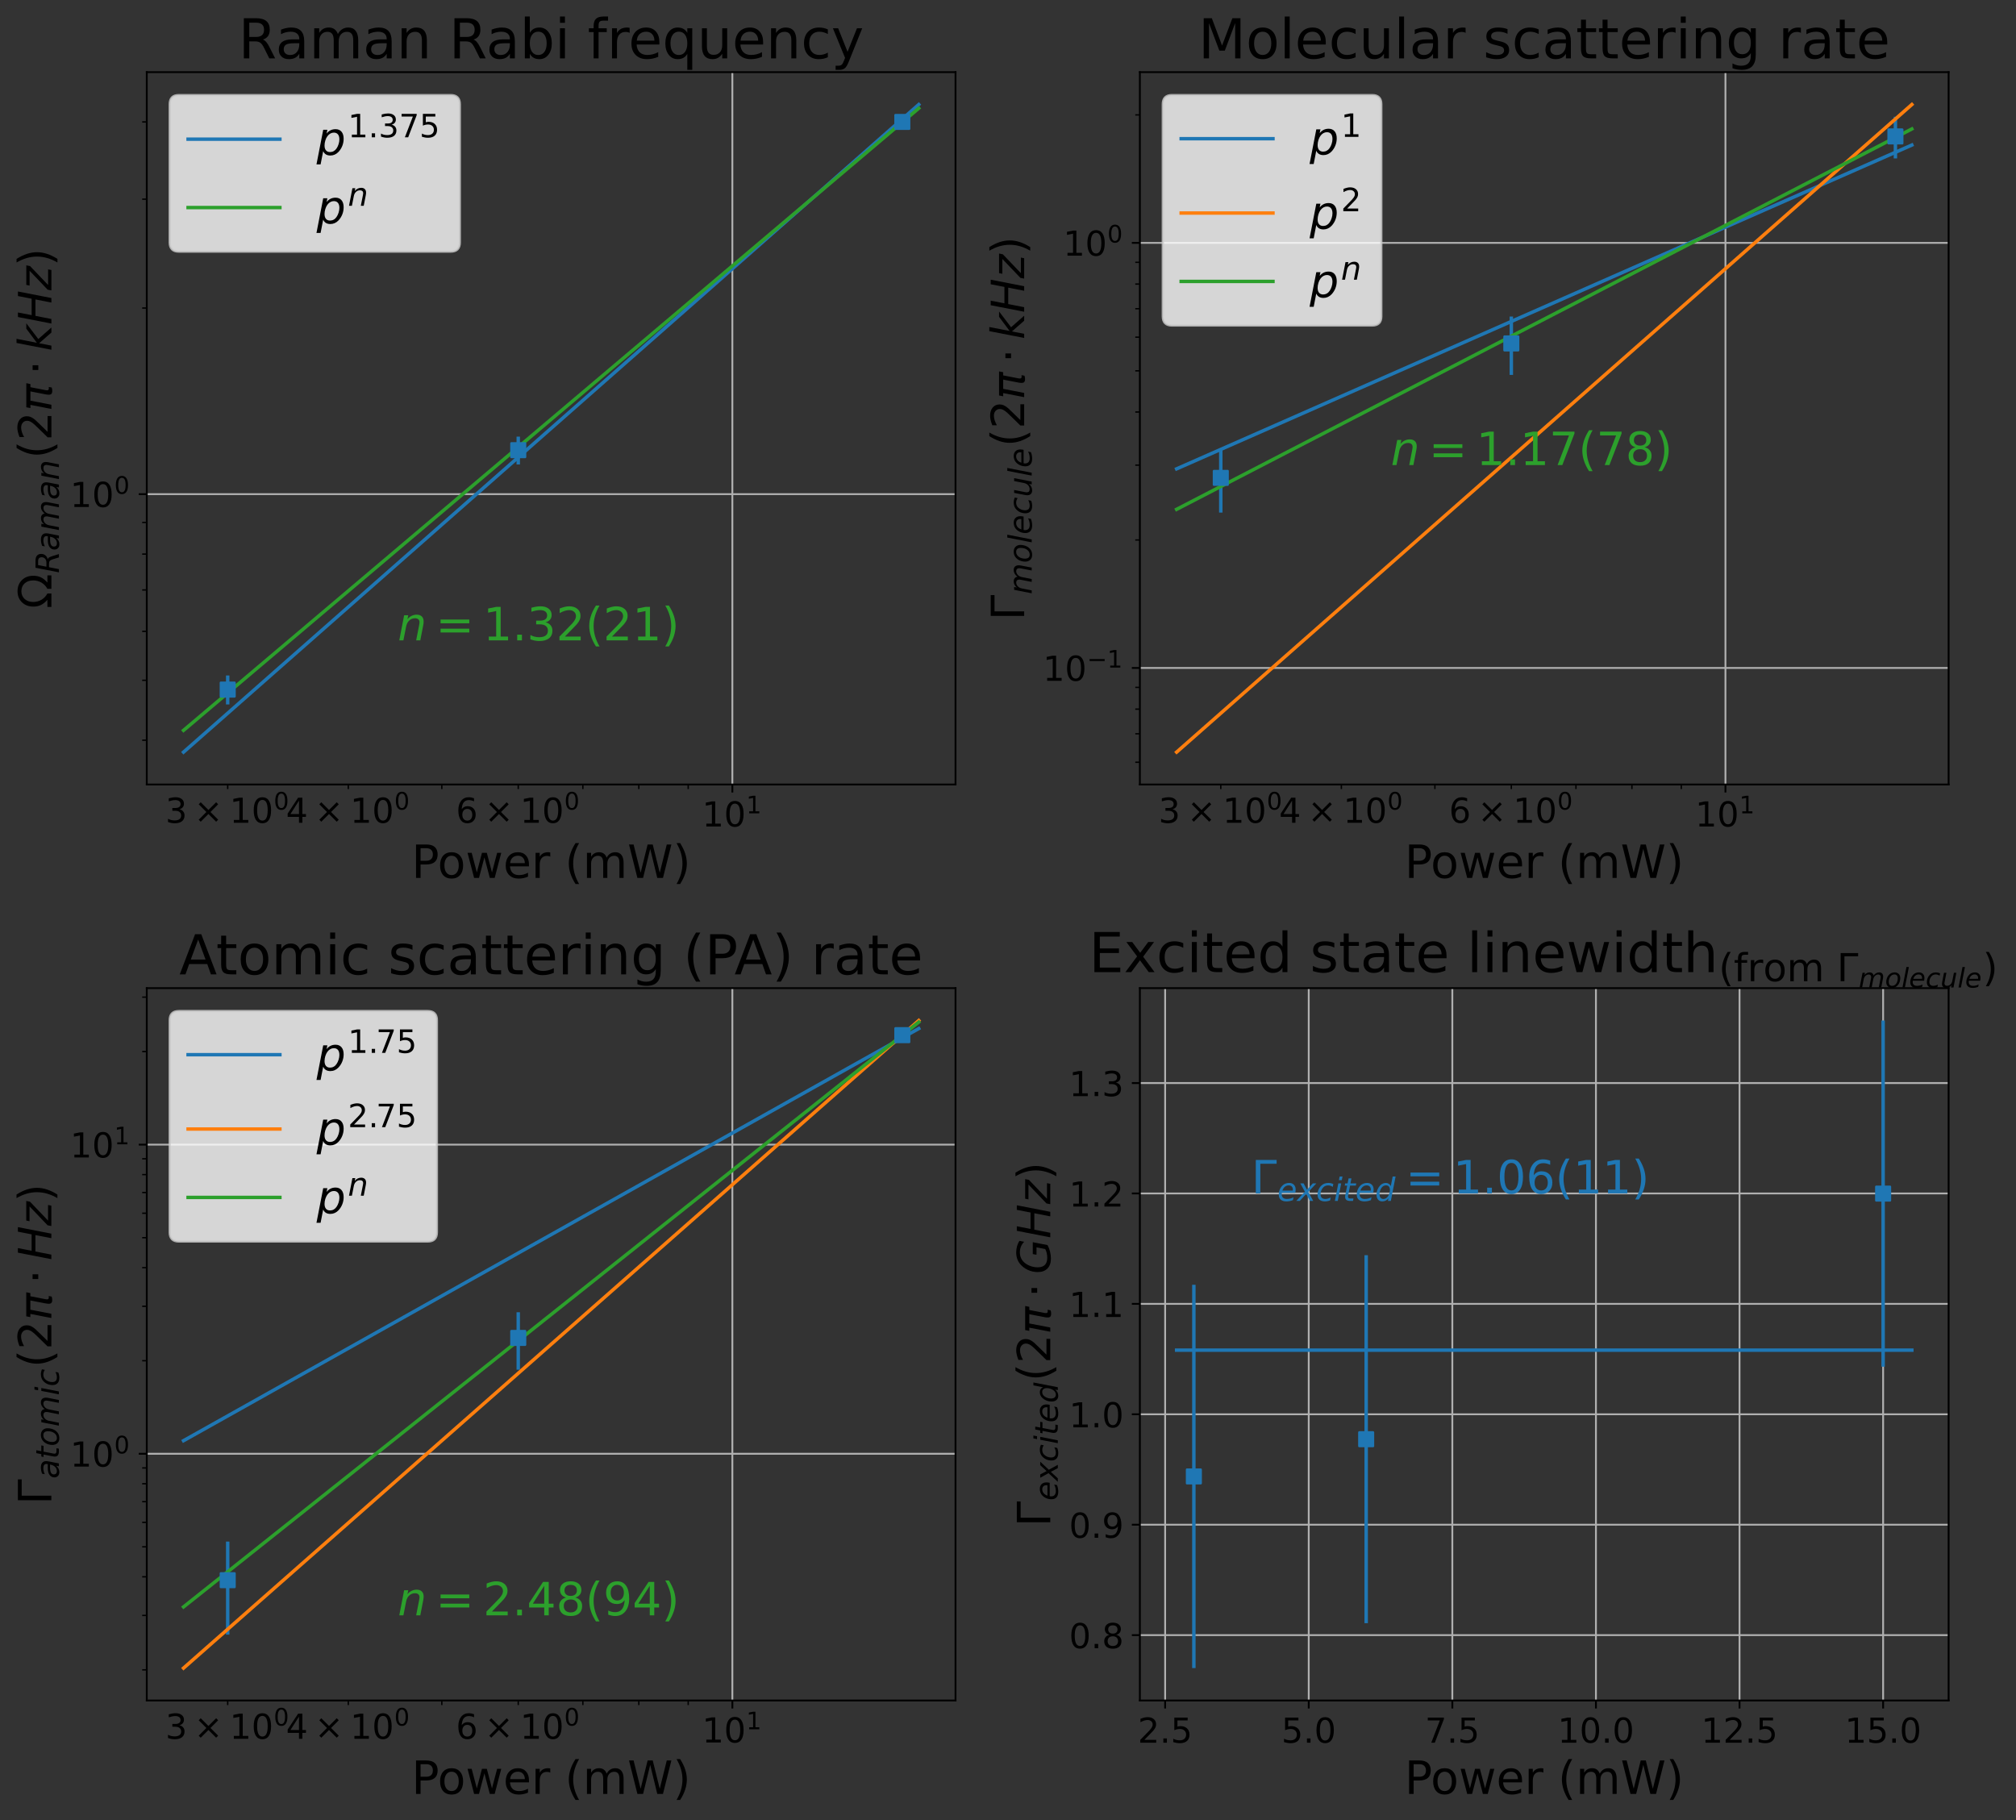 <?xml version="1.0" encoding="utf-8" standalone="no"?>
<!DOCTYPE svg PUBLIC "-//W3C//DTD SVG 1.1//EN"
  "http://www.w3.org/Graphics/SVG/1.1/DTD/svg11.dtd">
<!-- Created with matplotlib (https://matplotlib.org/) -->
<svg height="793.038pt" version="1.1" viewBox="0 0 878.427 793.038" width="878.427pt" xmlns="http://www.w3.org/2000/svg" xmlns:xlink="http://www.w3.org/1999/xlink">
 <rect x="0" y="0" width="878.427" height="793.038" fill="#333333" stroke="none"/>
 <defs>
  <style type="text/css">
*{stroke-linecap:butt;stroke-linejoin:round;}
  </style>
 </defs>
 <g id="figure_1">
  <g id="patch_1">
   <path d="M 0 793.038 
L 878.427 793.038 
L 878.427 0 
L 0 0 
z
" style="fill:none;"/>
  </g>
  <g id="axes_1">
   <g id="patch_2">
    <path d="M 63.956 341.836 
L 416.348 341.836 
L 416.348 31.436 
L 63.956 31.436 
z
" style="fill:none;"/>
   </g>
   <g id="matplotlib.axis_1">
    <g id="xtick_1">
     <g id="line2d_1">
      <path clip-path="url(#pa936e17cbe)" d="M 319.112 341.836 
L 319.112 31.436 
" style="fill:none;stroke:#b0b0b0;stroke-linecap:square;stroke-width:0.8;"/>
     </g>
     <g id="line2d_2">
      <defs>
       <path d="M 0 0 
L 0 3.5 
" id="m005f0a59be" style="stroke:#000000;stroke-width:0.8;"/>
      </defs>
      <g>
       <use style="stroke:#000000;stroke-width:0.8;" x="319.112" xlink:href="#m005f0a59be" y="341.836"/>
      </g>
     </g>
     <g id="text_1">
      <!-- $\mathdefault{10^{1}}$ -->
      <defs>
       <path d="M 12.406 8.297 
L 28.516 8.297 
L 28.516 63.922 
L 10.984 60.406 
L 10.984 69.391 
L 28.422 72.906 
L 38.281 72.906 
L 38.281 8.297 
L 54.391 8.297 
L 54.391 0 
L 12.406 0 
z
" id="DejaVuSans-49"/>
       <path d="M 31.781 66.406 
Q 24.172 66.406 20.328 58.906 
Q 16.5 51.422 16.5 36.375 
Q 16.5 21.391 20.328 13.891 
Q 24.172 6.391 31.781 6.391 
Q 39.453 6.391 43.281 13.891 
Q 47.125 21.391 47.125 36.375 
Q 47.125 51.422 43.281 58.906 
Q 39.453 66.406 31.781 66.406 
z
M 31.781 74.219 
Q 44.047 74.219 50.516 64.516 
Q 56.984 54.828 56.984 36.375 
Q 56.984 17.969 50.516 8.266 
Q 44.047 -1.422 31.781 -1.422 
Q 19.531 -1.422 13.062 8.266 
Q 6.594 17.969 6.594 36.375 
Q 6.594 54.828 13.062 64.516 
Q 19.531 74.219 31.781 74.219 
z
" id="DejaVuSans-48"/>
      </defs>
      <g transform="translate(305.912 360.234)scale(0.15 -0.15)">
       <use transform="translate(0 0.684)" xlink:href="#DejaVuSans-49"/>
       <use transform="translate(63.623 0.684)" xlink:href="#DejaVuSans-48"/>
       <use transform="translate(128.203 38.966)scale(0.7)" xlink:href="#DejaVuSans-49"/>
      </g>
     </g>
    </g>
    <g id="xtick_2">
     <g id="line2d_3">
      <defs>
       <path d="M 0 0 
L 0 2 
" id="m6449f80ab4" style="stroke:#000000;stroke-width:0.6;"/>
      </defs>
      <g>
       <use style="stroke:#000000;stroke-width:0.6;" x="99.217" xlink:href="#m6449f80ab4" y="341.836"/>
      </g>
     </g>
     <g id="text_2">
      <!-- $\mathdefault{3\times10^{0}}$ -->
      <defs>
       <path d="M 40.578 39.312 
Q 47.656 37.797 51.625 33 
Q 55.609 28.219 55.609 21.188 
Q 55.609 10.406 48.188 4.484 
Q 40.766 -1.422 27.094 -1.422 
Q 22.516 -1.422 17.656 -0.516 
Q 12.797 0.391 7.625 2.203 
L 7.625 11.719 
Q 11.719 9.328 16.594 8.109 
Q 21.484 6.891 26.812 6.891 
Q 36.078 6.891 40.938 10.547 
Q 45.797 14.203 45.797 21.188 
Q 45.797 27.641 41.281 31.266 
Q 36.766 34.906 28.719 34.906 
L 20.219 34.906 
L 20.219 43.016 
L 29.109 43.016 
Q 36.375 43.016 40.234 45.922 
Q 44.094 48.828 44.094 54.297 
Q 44.094 59.906 40.109 62.906 
Q 36.141 65.922 28.719 65.922 
Q 24.656 65.922 20.016 65.031 
Q 15.375 64.156 9.812 62.312 
L 9.812 71.094 
Q 15.438 72.656 20.344 73.438 
Q 25.25 74.219 29.594 74.219 
Q 40.828 74.219 47.359 69.109 
Q 53.906 64.016 53.906 55.328 
Q 53.906 49.266 50.438 45.094 
Q 46.969 40.922 40.578 39.312 
z
" id="DejaVuSans-51"/>
       <path d="M 70.125 53.719 
L 47.797 31.297 
L 70.125 8.984 
L 64.312 3.078 
L 41.891 25.484 
L 19.484 3.078 
L 13.719 8.984 
L 35.984 31.297 
L 13.719 53.719 
L 19.484 59.625 
L 41.891 37.203 
L 64.312 59.625 
z
" id="DejaVuSans-215"/>
      </defs>
      <g transform="translate(72.067 358.634)scale(0.15 -0.15)">
       <use transform="translate(0 0.766)" xlink:href="#DejaVuSans-51"/>
       <use transform="translate(83.105 0.766)" xlink:href="#DejaVuSans-215"/>
       <use transform="translate(186.377 0.766)" xlink:href="#DejaVuSans-49"/>
       <use transform="translate(250 0.766)" xlink:href="#DejaVuSans-48"/>
       <use transform="translate(314.58 39.047)scale(0.7)" xlink:href="#DejaVuSans-48"/>
      </g>
     </g>
    </g>
    <g id="xtick_3">
     <g id="line2d_4">
      <g>
       <use style="stroke:#000000;stroke-width:0.6;" x="151.76" xlink:href="#m6449f80ab4" y="341.836"/>
      </g>
     </g>
     <g id="text_3">
      <!-- $\mathdefault{4\times10^{0}}$ -->
      <defs>
       <path d="M 37.797 64.312 
L 12.891 25.391 
L 37.797 25.391 
z
M 35.203 72.906 
L 47.609 72.906 
L 47.609 25.391 
L 58.016 25.391 
L 58.016 17.188 
L 47.609 17.188 
L 47.609 0 
L 37.797 0 
L 37.797 17.188 
L 4.891 17.188 
L 4.891 26.703 
z
" id="DejaVuSans-52"/>
      </defs>
      <g transform="translate(124.61 358.634)scale(0.15 -0.15)">
       <use transform="translate(0 0.766)" xlink:href="#DejaVuSans-52"/>
       <use transform="translate(83.105 0.766)" xlink:href="#DejaVuSans-215"/>
       <use transform="translate(186.377 0.766)" xlink:href="#DejaVuSans-49"/>
       <use transform="translate(250 0.766)" xlink:href="#DejaVuSans-48"/>
       <use transform="translate(314.58 39.047)scale(0.7)" xlink:href="#DejaVuSans-48"/>
      </g>
     </g>
    </g>
    <g id="xtick_4">
     <g id="line2d_5">
      <g>
       <use style="stroke:#000000;stroke-width:0.6;" x="192.515" xlink:href="#m6449f80ab4" y="341.836"/>
      </g>
     </g>
    </g>
    <g id="xtick_5">
     <g id="line2d_6">
      <g>
       <use style="stroke:#000000;stroke-width:0.6;" x="225.815" xlink:href="#m6449f80ab4" y="341.836"/>
      </g>
     </g>
     <g id="text_4">
      <!-- $\mathdefault{6\times10^{0}}$ -->
      <defs>
       <path d="M 33.016 40.375 
Q 26.375 40.375 22.484 35.828 
Q 18.609 31.297 18.609 23.391 
Q 18.609 15.531 22.484 10.953 
Q 26.375 6.391 33.016 6.391 
Q 39.656 6.391 43.531 10.953 
Q 47.406 15.531 47.406 23.391 
Q 47.406 31.297 43.531 35.828 
Q 39.656 40.375 33.016 40.375 
z
M 52.594 71.297 
L 52.594 62.312 
Q 48.875 64.062 45.094 64.984 
Q 41.312 65.922 37.594 65.922 
Q 27.828 65.922 22.672 59.328 
Q 17.531 52.734 16.797 39.406 
Q 19.672 43.656 24.016 45.922 
Q 28.375 48.188 33.594 48.188 
Q 44.578 48.188 50.953 41.516 
Q 57.328 34.859 57.328 23.391 
Q 57.328 12.156 50.688 5.359 
Q 44.047 -1.422 33.016 -1.422 
Q 20.359 -1.422 13.672 8.266 
Q 6.984 17.969 6.984 36.375 
Q 6.984 53.656 15.188 63.938 
Q 23.391 74.219 37.203 74.219 
Q 40.922 74.219 44.703 73.484 
Q 48.484 72.75 52.594 71.297 
z
" id="DejaVuSans-54"/>
      </defs>
      <g transform="translate(198.665 358.634)scale(0.15 -0.15)">
       <use transform="translate(0 0.766)" xlink:href="#DejaVuSans-54"/>
       <use transform="translate(83.105 0.766)" xlink:href="#DejaVuSans-215"/>
       <use transform="translate(186.377 0.766)" xlink:href="#DejaVuSans-49"/>
       <use transform="translate(250 0.766)" xlink:href="#DejaVuSans-48"/>
       <use transform="translate(314.58 39.047)scale(0.7)" xlink:href="#DejaVuSans-48"/>
      </g>
     </g>
    </g>
    <g id="xtick_6">
     <g id="line2d_7">
      <g>
       <use style="stroke:#000000;stroke-width:0.6;" x="253.969" xlink:href="#m6449f80ab4" y="341.836"/>
      </g>
     </g>
    </g>
    <g id="xtick_7">
     <g id="line2d_8">
      <g>
       <use style="stroke:#000000;stroke-width:0.6;" x="278.357" xlink:href="#m6449f80ab4" y="341.836"/>
      </g>
     </g>
    </g>
    <g id="xtick_8">
     <g id="line2d_9">
      <g>
       <use style="stroke:#000000;stroke-width:0.6;" x="299.869" xlink:href="#m6449f80ab4" y="341.836"/>
      </g>
     </g>
    </g>
    <g id="text_5">
     <!-- Power (mW) -->
     <defs>
      <path d="M 19.672 64.797 
L 19.672 37.406 
L 32.078 37.406 
Q 38.969 37.406 42.719 40.969 
Q 46.484 44.531 46.484 51.125 
Q 46.484 57.672 42.719 61.234 
Q 38.969 64.797 32.078 64.797 
z
M 9.812 72.906 
L 32.078 72.906 
Q 44.344 72.906 50.609 67.359 
Q 56.891 61.812 56.891 51.125 
Q 56.891 40.328 50.609 34.812 
Q 44.344 29.297 32.078 29.297 
L 19.672 29.297 
L 19.672 0 
L 9.812 0 
z
" id="DejaVuSans-80"/>
      <path d="M 30.609 48.391 
Q 23.391 48.391 19.188 42.75 
Q 14.984 37.109 14.984 27.297 
Q 14.984 17.484 19.156 11.844 
Q 23.344 6.203 30.609 6.203 
Q 37.797 6.203 41.984 11.859 
Q 46.188 17.531 46.188 27.297 
Q 46.188 37.016 41.984 42.703 
Q 37.797 48.391 30.609 48.391 
z
M 30.609 56 
Q 42.328 56 49.016 48.375 
Q 55.719 40.766 55.719 27.297 
Q 55.719 13.875 49.016 6.219 
Q 42.328 -1.422 30.609 -1.422 
Q 18.844 -1.422 12.172 6.219 
Q 5.516 13.875 5.516 27.297 
Q 5.516 40.766 12.172 48.375 
Q 18.844 56 30.609 56 
z
" id="DejaVuSans-111"/>
      <path d="M 4.203 54.688 
L 13.188 54.688 
L 24.422 12.016 
L 35.594 54.688 
L 46.188 54.688 
L 57.422 12.016 
L 68.609 54.688 
L 77.594 54.688 
L 63.281 0 
L 52.688 0 
L 40.922 44.828 
L 29.109 0 
L 18.5 0 
z
" id="DejaVuSans-119"/>
      <path d="M 56.203 29.594 
L 56.203 25.203 
L 14.891 25.203 
Q 15.484 15.922 20.484 11.062 
Q 25.484 6.203 34.422 6.203 
Q 39.594 6.203 44.453 7.469 
Q 49.312 8.734 54.109 11.281 
L 54.109 2.781 
Q 49.266 0.734 44.188 -0.344 
Q 39.109 -1.422 33.891 -1.422 
Q 20.797 -1.422 13.156 6.188 
Q 5.516 13.812 5.516 26.812 
Q 5.516 40.234 12.766 48.109 
Q 20.016 56 32.328 56 
Q 43.359 56 49.781 48.891 
Q 56.203 41.797 56.203 29.594 
z
M 47.219 32.234 
Q 47.125 39.594 43.094 43.984 
Q 39.062 48.391 32.422 48.391 
Q 24.906 48.391 20.391 44.141 
Q 15.875 39.891 15.188 32.172 
z
" id="DejaVuSans-101"/>
      <path d="M 41.109 46.297 
Q 39.594 47.172 37.812 47.578 
Q 36.031 48 33.891 48 
Q 26.266 48 22.188 43.047 
Q 18.109 38.094 18.109 28.812 
L 18.109 0 
L 9.078 0 
L 9.078 54.688 
L 18.109 54.688 
L 18.109 46.188 
Q 20.953 51.172 25.484 53.578 
Q 30.031 56 36.531 56 
Q 37.453 56 38.578 55.875 
Q 39.703 55.766 41.062 55.516 
z
" id="DejaVuSans-114"/>
      <path id="DejaVuSans-32"/>
      <path d="M 31 75.875 
Q 24.469 64.656 21.281 53.656 
Q 18.109 42.672 18.109 31.391 
Q 18.109 20.125 21.312 9.062 
Q 24.516 -2 31 -13.188 
L 23.188 -13.188 
Q 15.875 -1.703 12.234 9.375 
Q 8.594 20.453 8.594 31.391 
Q 8.594 42.281 12.203 53.312 
Q 15.828 64.359 23.188 75.875 
z
" id="DejaVuSans-40"/>
      <path d="M 52 44.188 
Q 55.375 50.25 60.062 53.125 
Q 64.75 56 71.094 56 
Q 79.641 56 84.281 50.016 
Q 88.922 44.047 88.922 33.016 
L 88.922 0 
L 79.891 0 
L 79.891 32.719 
Q 79.891 40.578 77.094 44.375 
Q 74.312 48.188 68.609 48.188 
Q 61.625 48.188 57.562 43.547 
Q 53.516 38.922 53.516 30.906 
L 53.516 0 
L 44.484 0 
L 44.484 32.719 
Q 44.484 40.625 41.703 44.406 
Q 38.922 48.188 33.109 48.188 
Q 26.219 48.188 22.156 43.531 
Q 18.109 38.875 18.109 30.906 
L 18.109 0 
L 9.078 0 
L 9.078 54.688 
L 18.109 54.688 
L 18.109 46.188 
Q 21.188 51.219 25.484 53.609 
Q 29.781 56 35.688 56 
Q 41.656 56 45.828 52.969 
Q 50 49.953 52 44.188 
z
" id="DejaVuSans-109"/>
      <path d="M 3.328 72.906 
L 13.281 72.906 
L 28.609 11.281 
L 43.891 72.906 
L 54.984 72.906 
L 70.312 11.281 
L 85.594 72.906 
L 95.609 72.906 
L 77.297 0 
L 64.891 0 
L 49.516 63.281 
L 33.984 0 
L 21.578 0 
z
" id="DejaVuSans-87"/>
      <path d="M 8.016 75.875 
L 15.828 75.875 
Q 23.141 64.359 26.781 53.312 
Q 30.422 42.281 30.422 31.391 
Q 30.422 20.453 26.781 9.375 
Q 23.141 -1.703 15.828 -13.188 
L 8.016 -13.188 
Q 14.5 -2 17.703 9.062 
Q 20.906 20.125 20.906 31.391 
Q 20.906 42.672 17.703 53.656 
Q 14.5 64.656 8.016 75.875 
z
" id="DejaVuSans-41"/>
     </defs>
     <g transform="translate(179.315 382.55)scale(0.2 -0.2)">
      <use xlink:href="#DejaVuSans-80"/>
      <use x="56.678" xlink:href="#DejaVuSans-111"/>
      <use x="117.859" xlink:href="#DejaVuSans-119"/>
      <use x="199.646" xlink:href="#DejaVuSans-101"/>
      <use x="261.17" xlink:href="#DejaVuSans-114"/>
      <use x="302.283" xlink:href="#DejaVuSans-32"/>
      <use x="334.07" xlink:href="#DejaVuSans-40"/>
      <use x="373.084" xlink:href="#DejaVuSans-109"/>
      <use x="470.496" xlink:href="#DejaVuSans-87"/>
      <use x="569.373" xlink:href="#DejaVuSans-41"/>
     </g>
    </g>
   </g>
   <g id="matplotlib.axis_2">
    <g id="ytick_1">
     <g id="line2d_10">
      <path clip-path="url(#pa936e17cbe)" d="M 63.956 215.327 
L 416.348 215.327 
" style="fill:none;stroke:#b0b0b0;stroke-linecap:square;stroke-width:0.8;"/>
     </g>
     <g id="line2d_11">
      <defs>
       <path d="M 0 0 
L -3.5 0 
" id="mc3ce260a5b" style="stroke:#000000;stroke-width:0.8;"/>
      </defs>
      <g>
       <use style="stroke:#000000;stroke-width:0.8;" x="63.956" xlink:href="#mc3ce260a5b" y="215.327"/>
      </g>
     </g>
     <g id="text_6">
      <!-- $\mathdefault{10^{0}}$ -->
      <g transform="translate(30.556 221.025)scale(0.15 -0.15)">
       <use transform="translate(0 0.766)" xlink:href="#DejaVuSans-49"/>
       <use transform="translate(63.623 0.766)" xlink:href="#DejaVuSans-48"/>
       <use transform="translate(128.203 39.047)scale(0.7)" xlink:href="#DejaVuSans-48"/>
      </g>
     </g>
    </g>
    <g id="ytick_2">
     <g id="line2d_12">
      <defs>
       <path d="M 0 0 
L -2 0 
" id="md0f4fded07" style="stroke:#000000;stroke-width:0.6;"/>
      </defs>
      <g>
       <use style="stroke:#000000;stroke-width:0.6;" x="63.956" xlink:href="#md0f4fded07" y="322.534"/>
      </g>
     </g>
    </g>
    <g id="ytick_3">
     <g id="line2d_13">
      <g>
       <use style="stroke:#000000;stroke-width:0.6;" x="63.956" xlink:href="#md0f4fded07" y="296.426"/>
      </g>
     </g>
    </g>
    <g id="ytick_4">
     <g id="line2d_14">
      <g>
       <use style="stroke:#000000;stroke-width:0.6;" x="63.956" xlink:href="#md0f4fded07" y="275.094"/>
      </g>
     </g>
    </g>
    <g id="ytick_5">
     <g id="line2d_15">
      <g>
       <use style="stroke:#000000;stroke-width:0.6;" x="63.956" xlink:href="#md0f4fded07" y="257.058"/>
      </g>
     </g>
    </g>
    <g id="ytick_6">
     <g id="line2d_16">
      <g>
       <use style="stroke:#000000;stroke-width:0.6;" x="63.956" xlink:href="#md0f4fded07" y="241.435"/>
      </g>
     </g>
    </g>
    <g id="ytick_7">
     <g id="line2d_17">
      <g>
       <use style="stroke:#000000;stroke-width:0.6;" x="63.956" xlink:href="#md0f4fded07" y="227.654"/>
      </g>
     </g>
    </g>
    <g id="ytick_8">
     <g id="line2d_18">
      <g>
       <use style="stroke:#000000;stroke-width:0.6;" x="63.956" xlink:href="#md0f4fded07" y="134.227"/>
      </g>
     </g>
    </g>
    <g id="ytick_9">
     <g id="line2d_19">
      <g>
       <use style="stroke:#000000;stroke-width:0.6;" x="63.956" xlink:href="#md0f4fded07" y="86.787"/>
      </g>
     </g>
    </g>
    <g id="ytick_10">
     <g id="line2d_20">
      <g>
       <use style="stroke:#000000;stroke-width:0.6;" x="63.956" xlink:href="#md0f4fded07" y="53.128"/>
      </g>
     </g>
    </g>
    <g id="text_7">
     <!-- $\Omega_{Raman} (2\pi\cdot kHz$) -->
     <defs>
      <path d="M 72.609 8.688 
L 72.609 0 
L 43.312 0 
L 43.312 8.688 
Q 51.953 13.422 56.781 21.531 
Q 61.625 29.641 61.625 39.5 
Q 61.625 51.219 55.172 58.297 
Q 48.734 65.375 38.188 65.375 
Q 27.641 65.375 21.172 58.266 
Q 14.703 51.172 14.703 39.5 
Q 14.703 29.641 19.531 21.531 
Q 24.422 13.422 33.109 8.688 
L 33.109 0 
L 3.812 0 
L 3.812 8.688 
L 19.391 8.688 
Q 11.672 15.484 8.109 22.75 
Q 4.594 30.031 4.594 39.016 
Q 4.594 54.547 13.969 64.156 
Q 23.297 73.781 38.188 73.781 
Q 52.984 73.781 62.406 64.156 
Q 71.781 54.594 71.781 39.5 
Q 71.781 30.031 68.312 22.797 
Q 64.844 15.578 56.984 8.688 
z
" id="DejaVuSans-937"/>
      <path d="M 25.203 64.797 
L 20.219 38.922 
L 32.906 38.922 
Q 40.375 38.922 44.984 43.047 
Q 49.609 47.172 49.609 53.812 
Q 49.609 59.125 46.5 61.953 
Q 43.406 64.797 37.594 64.797 
z
M 43.312 35.016 
Q 46.438 34.281 48.516 31.391 
Q 50.594 28.516 53.328 19.922 
L 59.516 0 
L 49.125 0 
L 43.406 18.703 
Q 41.219 25.922 38.328 28.359 
Q 35.453 30.812 29.5 30.812 
L 18.609 30.812 
L 12.594 0 
L 2.688 0 
L 16.891 72.906 
L 39.109 72.906 
Q 49.219 72.906 54.609 68.328 
Q 60.016 63.766 60.016 55.172 
Q 60.016 47.562 55.422 41.984 
Q 50.828 36.422 43.312 35.016 
z
" id="DejaVuSans-Oblique-82"/>
      <path d="M 53.719 31.203 
L 47.609 0 
L 38.625 0 
L 40.281 8.297 
Q 36.328 3.422 31.266 1 
Q 26.219 -1.422 20.016 -1.422 
Q 13.031 -1.422 8.562 2.844 
Q 4.109 7.125 4.109 13.812 
Q 4.109 23.391 11.75 28.953 
Q 19.391 34.516 32.812 34.516 
L 45.312 34.516 
L 45.797 36.922 
Q 45.906 37.312 45.953 37.766 
Q 46 38.234 46 39.203 
Q 46 43.562 42.453 45.969 
Q 38.922 48.391 32.516 48.391 
Q 28.125 48.391 23.5 47.266 
Q 18.891 46.141 14.016 43.891 
L 15.578 52.203 
Q 20.656 54.109 25.516 55.047 
Q 30.375 56 34.906 56 
Q 44.578 56 49.625 51.797 
Q 54.688 47.609 54.688 39.594 
Q 54.688 37.984 54.438 35.812 
Q 54.203 33.641 53.719 31.203 
z
M 44 27.484 
L 35.016 27.484 
Q 23.969 27.484 18.672 24.531 
Q 13.375 21.578 13.375 15.375 
Q 13.375 11.078 16.078 8.641 
Q 18.797 6.203 23.578 6.203 
Q 30.906 6.203 36.375 11.453 
Q 41.844 16.703 43.609 25.484 
z
" id="DejaVuSans-Oblique-97"/>
      <path d="M 89.797 33.016 
L 83.406 0 
L 74.422 0 
L 80.719 32.719 
Q 81.109 34.812 81.297 36.328 
Q 81.5 37.844 81.5 38.922 
Q 81.5 43.312 79.047 45.75 
Q 76.609 48.188 72.219 48.188 
Q 65.672 48.188 60.547 43.281 
Q 55.422 38.375 53.906 30.516 
L 47.906 0 
L 38.922 0 
L 45.312 32.719 
Q 45.703 34.516 45.891 36.047 
Q 46.094 37.594 46.094 38.812 
Q 46.094 43.266 43.656 45.719 
Q 41.219 48.188 36.922 48.188 
Q 30.281 48.188 25.141 43.281 
Q 20.016 38.375 18.5 30.516 
L 12.5 0 
L 3.516 0 
L 14.203 54.688 
L 23.188 54.688 
L 21.484 46.188 
Q 25.141 50.984 30.047 53.484 
Q 34.969 56 40.578 56 
Q 46.531 56 50.359 52.875 
Q 54.203 49.75 54.984 44.188 
Q 59.078 49.953 64.469 52.969 
Q 69.875 56 75.875 56 
Q 82.906 56 86.734 51.953 
Q 90.578 47.906 90.578 40.484 
Q 90.578 38.875 90.375 36.938 
Q 90.188 35.016 89.797 33.016 
z
" id="DejaVuSans-Oblique-109"/>
      <path d="M 55.719 33.016 
L 49.312 0 
L 40.281 0 
L 46.688 32.672 
Q 47.125 34.969 47.359 36.719 
Q 47.609 38.484 47.609 39.5 
Q 47.609 43.609 45.016 45.891 
Q 42.438 48.188 37.797 48.188 
Q 30.562 48.188 25.344 43.375 
Q 20.125 38.578 18.5 30.328 
L 12.5 0 
L 3.516 0 
L 14.109 54.688 
L 23.094 54.688 
L 21.297 46.094 
Q 25.047 50.828 30.312 53.406 
Q 35.594 56 41.406 56 
Q 48.641 56 52.609 52.094 
Q 56.594 48.188 56.594 41.109 
Q 56.594 39.359 56.375 37.359 
Q 56.156 35.359 55.719 33.016 
z
" id="DejaVuSans-Oblique-110"/>
      <path d="M 19.188 8.297 
L 53.609 8.297 
L 53.609 0 
L 7.328 0 
L 7.328 8.297 
Q 12.938 14.109 22.625 23.891 
Q 32.328 33.688 34.812 36.531 
Q 39.547 41.844 41.422 45.531 
Q 43.312 49.219 43.312 52.781 
Q 43.312 58.594 39.234 62.25 
Q 35.156 65.922 28.609 65.922 
Q 23.969 65.922 18.812 64.312 
Q 13.672 62.703 7.812 59.422 
L 7.812 69.391 
Q 13.766 71.781 18.938 73 
Q 24.125 74.219 28.422 74.219 
Q 39.75 74.219 46.484 68.547 
Q 53.219 62.891 53.219 53.422 
Q 53.219 48.922 51.531 44.891 
Q 49.859 40.875 45.406 35.406 
Q 44.188 33.984 37.641 27.219 
Q 31.109 20.453 19.188 8.297 
z
" id="DejaVuSans-50"/>
      <path d="M 9.125 54.688 
L 61.531 54.688 
L 59.766 45.703 
L 52.875 45.703 
L 46.344 12.109 
Q 45.656 8.594 46.578 7.031 
Q 47.469 5.516 50.141 5.516 
Q 50.875 5.516 51.953 5.672 
Q 53.078 5.766 53.422 5.812 
L 52.156 -0.688 
Q 50.344 -1.312 48.484 -1.609 
Q 46.578 -1.906 44.781 -1.906 
Q 38.922 -1.906 37.312 1.266 
Q 35.688 4.5 37.359 13.094 
L 43.703 45.703 
L 23.531 45.703 
L 14.656 0 
L 5.469 0 
L 14.359 45.703 
L 7.375 45.703 
z
" id="DejaVuSans-Oblique-960"/>
      <path d="M 10.688 40.922 
L 21 40.922 
L 21 28.516 
L 10.688 28.516 
z
" id="DejaVuSans-8901"/>
      <path d="M 18.312 75.984 
L 27.297 75.984 
L 18.703 31.688 
L 49.516 54.688 
L 61.188 54.688 
L 26.812 28.516 
L 51.906 0 
L 41.016 0 
L 17.672 26.703 
L 12.5 0 
L 3.516 0 
z
" id="DejaVuSans-Oblique-107"/>
      <path d="M 16.891 72.906 
L 26.812 72.906 
L 21 43.016 
L 56.781 43.016 
L 62.594 72.906 
L 72.516 72.906 
L 58.297 0 
L 48.391 0 
L 55.172 34.719 
L 19.391 34.719 
L 12.594 0 
L 2.688 0 
z
" id="DejaVuSans-Oblique-72"/>
      <path d="M 11.625 54.688 
L 54.297 54.688 
L 52.688 46.484 
L 11.531 7.172 
L 45.516 7.172 
L 44.094 0 
L -0.297 0 
L 1.312 8.203 
L 42.484 47.516 
L 10.203 47.516 
z
" id="DejaVuSans-Oblique-122"/>
     </defs>
     <g transform="translate(22.397 265.236)rotate(-90)scale(0.2 -0.2)">
      <use transform="translate(0 0.016)" xlink:href="#DejaVuSans-937"/>
      <use transform="translate(77.373 -16.391)scale(0.7)" xlink:href="#DejaVuSans-Oblique-82"/>
      <use transform="translate(126.011 -16.391)scale(0.7)" xlink:href="#DejaVuSans-Oblique-97"/>
      <use transform="translate(168.906 -16.391)scale(0.7)" xlink:href="#DejaVuSans-Oblique-109"/>
      <use transform="translate(237.095 -16.391)scale(0.7)" xlink:href="#DejaVuSans-Oblique-97"/>
      <use transform="translate(279.99 -16.391)scale(0.7)" xlink:href="#DejaVuSans-Oblique-110"/>
      <use transform="translate(327.09 0.016)" xlink:href="#DejaVuSans-40"/>
      <use transform="translate(366.104 0.016)" xlink:href="#DejaVuSans-50"/>
      <use transform="translate(429.727 0.016)" xlink:href="#DejaVuSans-Oblique-960"/>
      <use transform="translate(509.414 0.016)" xlink:href="#DejaVuSans-8901"/>
      <use transform="translate(560.684 0.016)" xlink:href="#DejaVuSans-Oblique-107"/>
      <use transform="translate(618.594 0.016)" xlink:href="#DejaVuSans-Oblique-72"/>
      <use transform="translate(693.789 0.016)" xlink:href="#DejaVuSans-Oblique-122"/>
      <use transform="translate(746.279 0.016)" xlink:href="#DejaVuSans-41"/>
     </g>
    </g>
   </g>
   <g id="LineCollection_1">
    <path clip-path="url(#pa936e17cbe)" d="M 393.167 56.09 
L 393.167 50.239 
" style="fill:none;stroke:#1f77b4;stroke-width:1.5;"/>
    <path clip-path="url(#pa936e17cbe)" d="M 225.815 202.381 
L 225.815 190.253 
" style="fill:none;stroke:#1f77b4;stroke-width:1.5;"/>
    <path clip-path="url(#pa936e17cbe)" d="M 99.217 306.947 
L 99.217 294.338 
" style="fill:none;stroke:#1f77b4;stroke-width:1.5;"/>
   </g>
   <g id="line2d_21">
    <path clip-path="url(#pa936e17cbe)" d="M 79.974 327.727 
L 400.33 45.545 
L 400.33 45.545 
" style="fill:none;stroke:#1f77b4;stroke-linecap:square;stroke-width:1.5;"/>
   </g>
   <g id="line2d_22">
    <path clip-path="url(#pa936e17cbe)" d="M 79.974 318.246 
L 400.33 47.164 
L 400.33 47.164 
" style="fill:none;stroke:#2ca02c;stroke-linecap:square;stroke-width:1.5;"/>
   </g>
   <g id="line2d_23">
    <defs>
     <path d="M -3 3 
L 3 3 
L 3 -3 
L -3 -3 
z
" id="m9e0ac68bfd" style="stroke:#1f77b4;stroke-linejoin:miter;"/>
    </defs>
    <g clip-path="url(#pa936e17cbe)">
     <use style="fill:#1f77b4;stroke:#1f77b4;stroke-linejoin:miter;" x="393.167" xlink:href="#m9e0ac68bfd" y="53.128"/>
     <use style="fill:#1f77b4;stroke:#1f77b4;stroke-linejoin:miter;" x="225.815" xlink:href="#m9e0ac68bfd" y="196.16"/>
     <use style="fill:#1f77b4;stroke:#1f77b4;stroke-linejoin:miter;" x="99.217" xlink:href="#m9e0ac68bfd" y="300.473"/>
    </g>
   </g>
   <g id="patch_3">
    <path d="M 63.956 341.836 
L 63.956 31.436 
" style="fill:none;stroke:#000000;stroke-linecap:square;stroke-linejoin:miter;stroke-width:0.8;"/>
   </g>
   <g id="patch_4">
    <path d="M 416.348 341.836 
L 416.348 31.436 
" style="fill:none;stroke:#000000;stroke-linecap:square;stroke-linejoin:miter;stroke-width:0.8;"/>
   </g>
   <g id="patch_5">
    <path d="M 63.956 341.836 
L 416.348 341.836 
" style="fill:none;stroke:#000000;stroke-linecap:square;stroke-linejoin:miter;stroke-width:0.8;"/>
   </g>
   <g id="patch_6">
    <path d="M 63.956 31.436 
L 416.348 31.436 
" style="fill:none;stroke:#000000;stroke-linecap:square;stroke-linejoin:miter;stroke-width:0.8;"/>
   </g>
   <g id="text_8">
    <!-- $n=1.32(21)$ -->
    <defs>
     <path d="M 10.594 45.406 
L 73.188 45.406 
L 73.188 37.203 
L 10.594 37.203 
z
M 10.594 25.484 
L 73.188 25.484 
L 73.188 17.188 
L 10.594 17.188 
z
" id="DejaVuSans-61"/>
     <path d="M 10.688 12.406 
L 21 12.406 
L 21 0 
L 10.688 0 
z
" id="DejaVuSans-46"/>
    </defs>
    <g style="fill:#2ca02c;" transform="translate(173.272 279.06)scale(0.2 -0.2)">
     <use transform="translate(0 0.125)" xlink:href="#DejaVuSans-Oblique-110"/>
     <use transform="translate(82.861 0.125)" xlink:href="#DejaVuSans-61"/>
     <use transform="translate(186.133 0.125)" xlink:href="#DejaVuSans-49"/>
     <use transform="translate(249.756 0.125)" xlink:href="#DejaVuSans-46"/>
     <use transform="translate(281.543 0.125)" xlink:href="#DejaVuSans-51"/>
     <use transform="translate(345.166 0.125)" xlink:href="#DejaVuSans-50"/>
     <use transform="translate(408.789 0.125)" xlink:href="#DejaVuSans-40"/>
     <use transform="translate(447.803 0.125)" xlink:href="#DejaVuSans-50"/>
     <use transform="translate(511.426 0.125)" xlink:href="#DejaVuSans-49"/>
     <use transform="translate(575.049 0.125)" xlink:href="#DejaVuSans-41"/>
    </g>
   </g>
   <g id="text_9">
    <!-- Raman Rabi frequency -->
    <defs>
     <path d="M 44.391 34.188 
Q 47.562 33.109 50.562 29.594 
Q 53.562 26.078 56.594 19.922 
L 66.609 0 
L 56 0 
L 46.688 18.703 
Q 43.062 26.031 39.672 28.422 
Q 36.281 30.812 30.422 30.812 
L 19.672 30.812 
L 19.672 0 
L 9.812 0 
L 9.812 72.906 
L 32.078 72.906 
Q 44.578 72.906 50.734 67.672 
Q 56.891 62.453 56.891 51.906 
Q 56.891 45.016 53.688 40.469 
Q 50.484 35.938 44.391 34.188 
z
M 19.672 64.797 
L 19.672 38.922 
L 32.078 38.922 
Q 39.203 38.922 42.844 42.219 
Q 46.484 45.516 46.484 51.906 
Q 46.484 58.297 42.844 61.547 
Q 39.203 64.797 32.078 64.797 
z
" id="DejaVuSans-82"/>
     <path d="M 34.281 27.484 
Q 23.391 27.484 19.188 25 
Q 14.984 22.516 14.984 16.5 
Q 14.984 11.719 18.141 8.906 
Q 21.297 6.109 26.703 6.109 
Q 34.188 6.109 38.703 11.406 
Q 43.219 16.703 43.219 25.484 
L 43.219 27.484 
z
M 52.203 31.203 
L 52.203 0 
L 43.219 0 
L 43.219 8.297 
Q 40.141 3.328 35.547 0.953 
Q 30.953 -1.422 24.312 -1.422 
Q 15.922 -1.422 10.953 3.297 
Q 6 8.016 6 15.922 
Q 6 25.141 12.172 29.828 
Q 18.359 34.516 30.609 34.516 
L 43.219 34.516 
L 43.219 35.406 
Q 43.219 41.609 39.141 45 
Q 35.062 48.391 27.688 48.391 
Q 23 48.391 18.547 47.266 
Q 14.109 46.141 10.016 43.891 
L 10.016 52.203 
Q 14.938 54.109 19.578 55.047 
Q 24.219 56 28.609 56 
Q 40.484 56 46.344 49.844 
Q 52.203 43.703 52.203 31.203 
z
" id="DejaVuSans-97"/>
     <path d="M 54.891 33.016 
L 54.891 0 
L 45.906 0 
L 45.906 32.719 
Q 45.906 40.484 42.875 44.328 
Q 39.844 48.188 33.797 48.188 
Q 26.516 48.188 22.312 43.547 
Q 18.109 38.922 18.109 30.906 
L 18.109 0 
L 9.078 0 
L 9.078 54.688 
L 18.109 54.688 
L 18.109 46.188 
Q 21.344 51.125 25.703 53.562 
Q 30.078 56 35.797 56 
Q 45.219 56 50.047 50.172 
Q 54.891 44.344 54.891 33.016 
z
" id="DejaVuSans-110"/>
     <path d="M 48.688 27.297 
Q 48.688 37.203 44.609 42.844 
Q 40.531 48.484 33.406 48.484 
Q 26.266 48.484 22.188 42.844 
Q 18.109 37.203 18.109 27.297 
Q 18.109 17.391 22.188 11.75 
Q 26.266 6.109 33.406 6.109 
Q 40.531 6.109 44.609 11.75 
Q 48.688 17.391 48.688 27.297 
z
M 18.109 46.391 
Q 20.953 51.266 25.266 53.625 
Q 29.594 56 35.594 56 
Q 45.562 56 51.781 48.094 
Q 58.016 40.188 58.016 27.297 
Q 58.016 14.406 51.781 6.484 
Q 45.562 -1.422 35.594 -1.422 
Q 29.594 -1.422 25.266 0.953 
Q 20.953 3.328 18.109 8.203 
L 18.109 0 
L 9.078 0 
L 9.078 75.984 
L 18.109 75.984 
z
" id="DejaVuSans-98"/>
     <path d="M 9.422 54.688 
L 18.406 54.688 
L 18.406 0 
L 9.422 0 
z
M 9.422 75.984 
L 18.406 75.984 
L 18.406 64.594 
L 9.422 64.594 
z
" id="DejaVuSans-105"/>
     <path d="M 37.109 75.984 
L 37.109 68.5 
L 28.516 68.5 
Q 23.688 68.5 21.797 66.547 
Q 19.922 64.594 19.922 59.516 
L 19.922 54.688 
L 34.719 54.688 
L 34.719 47.703 
L 19.922 47.703 
L 19.922 0 
L 10.891 0 
L 10.891 47.703 
L 2.297 47.703 
L 2.297 54.688 
L 10.891 54.688 
L 10.891 58.5 
Q 10.891 67.625 15.141 71.797 
Q 19.391 75.984 28.609 75.984 
z
" id="DejaVuSans-102"/>
     <path d="M 14.797 27.297 
Q 14.797 17.391 18.875 11.75 
Q 22.953 6.109 30.078 6.109 
Q 37.203 6.109 41.297 11.75 
Q 45.406 17.391 45.406 27.297 
Q 45.406 37.203 41.297 42.844 
Q 37.203 48.484 30.078 48.484 
Q 22.953 48.484 18.875 42.844 
Q 14.797 37.203 14.797 27.297 
z
M 45.406 8.203 
Q 42.578 3.328 38.25 0.953 
Q 33.938 -1.422 27.875 -1.422 
Q 17.969 -1.422 11.734 6.484 
Q 5.516 14.406 5.516 27.297 
Q 5.516 40.188 11.734 48.094 
Q 17.969 56 27.875 56 
Q 33.938 56 38.25 53.625 
Q 42.578 51.266 45.406 46.391 
L 45.406 54.688 
L 54.391 54.688 
L 54.391 -20.797 
L 45.406 -20.797 
z
" id="DejaVuSans-113"/>
     <path d="M 8.5 21.578 
L 8.5 54.688 
L 17.484 54.688 
L 17.484 21.922 
Q 17.484 14.156 20.5 10.266 
Q 23.531 6.391 29.594 6.391 
Q 36.859 6.391 41.078 11.031 
Q 45.312 15.672 45.312 23.688 
L 45.312 54.688 
L 54.297 54.688 
L 54.297 0 
L 45.312 0 
L 45.312 8.406 
Q 42.047 3.422 37.719 1 
Q 33.406 -1.422 27.688 -1.422 
Q 18.266 -1.422 13.375 4.438 
Q 8.5 10.297 8.5 21.578 
z
M 31.109 56 
z
" id="DejaVuSans-117"/>
     <path d="M 48.781 52.594 
L 48.781 44.188 
Q 44.969 46.297 41.141 47.344 
Q 37.312 48.391 33.406 48.391 
Q 24.656 48.391 19.812 42.844 
Q 14.984 37.312 14.984 27.297 
Q 14.984 17.281 19.812 11.734 
Q 24.656 6.203 33.406 6.203 
Q 37.312 6.203 41.141 7.25 
Q 44.969 8.297 48.781 10.406 
L 48.781 2.094 
Q 45.016 0.344 40.984 -0.531 
Q 36.969 -1.422 32.422 -1.422 
Q 20.062 -1.422 12.781 6.344 
Q 5.516 14.109 5.516 27.297 
Q 5.516 40.672 12.859 48.328 
Q 20.219 56 33.016 56 
Q 37.156 56 41.109 55.141 
Q 45.062 54.297 48.781 52.594 
z
" id="DejaVuSans-99"/>
     <path d="M 32.172 -5.078 
Q 28.375 -14.844 24.75 -17.812 
Q 21.141 -20.797 15.094 -20.797 
L 7.906 -20.797 
L 7.906 -13.281 
L 13.188 -13.281 
Q 16.891 -13.281 18.938 -11.516 
Q 21 -9.766 23.484 -3.219 
L 25.094 0.875 
L 2.984 54.688 
L 12.5 54.688 
L 29.594 11.922 
L 46.688 54.688 
L 56.203 54.688 
z
" id="DejaVuSans-121"/>
    </defs>
    <g transform="translate(103.898 25.436)scale(0.24 -0.24)">
     <use xlink:href="#DejaVuSans-82"/>
     <use x="67.232" xlink:href="#DejaVuSans-97"/>
     <use x="128.512" xlink:href="#DejaVuSans-109"/>
     <use x="225.924" xlink:href="#DejaVuSans-97"/>
     <use x="287.203" xlink:href="#DejaVuSans-110"/>
     <use x="350.582" xlink:href="#DejaVuSans-32"/>
     <use x="382.369" xlink:href="#DejaVuSans-82"/>
     <use x="449.602" xlink:href="#DejaVuSans-97"/>
     <use x="510.881" xlink:href="#DejaVuSans-98"/>
     <use x="574.357" xlink:href="#DejaVuSans-105"/>
     <use x="602.141" xlink:href="#DejaVuSans-32"/>
     <use x="633.928" xlink:href="#DejaVuSans-102"/>
     <use x="669.133" xlink:href="#DejaVuSans-114"/>
     <use x="707.996" xlink:href="#DejaVuSans-101"/>
     <use x="769.52" xlink:href="#DejaVuSans-113"/>
     <use x="832.996" xlink:href="#DejaVuSans-117"/>
     <use x="896.375" xlink:href="#DejaVuSans-101"/>
     <use x="957.898" xlink:href="#DejaVuSans-110"/>
     <use x="1021.277" xlink:href="#DejaVuSans-99"/>
     <use x="1076.258" xlink:href="#DejaVuSans-121"/>
    </g>
   </g>
   <g id="legend_1">
    <g id="patch_7">
     <path d="M 77.956 109.636 
L 196.356 109.636 
Q 200.356 109.636 200.356 105.636 
L 200.356 45.436 
Q 200.356 41.436 196.356 41.436 
L 77.956 41.436 
Q 73.956 41.436 73.956 45.436 
L 73.956 105.636 
Q 73.956 109.636 77.956 109.636 
z
" style="fill:#ffffff;opacity:0.8;stroke:#cccccc;stroke-linejoin:miter;"/>
    </g>
    <g id="line2d_24">
     <path d="M 81.956 60.636 
L 121.956 60.636 
" style="fill:none;stroke:#1f77b4;stroke-linecap:square;stroke-width:1.5;"/>
    </g>
    <g id="line2d_25"/>
    <g id="text_10">
     <!-- $p^{1.375}$ -->
     <defs>
      <path d="M 49.609 33.688 
Q 49.609 40.875 46.484 44.672 
Q 43.359 48.484 37.5 48.484 
Q 33.5 48.484 29.859 46.438 
Q 26.219 44.391 23.391 40.484 
Q 20.609 36.625 18.938 31.156 
Q 17.281 25.688 17.281 20.312 
Q 17.281 13.484 20.406 9.797 
Q 23.531 6.109 29.297 6.109 
Q 33.547 6.109 37.188 8.109 
Q 40.828 10.109 43.406 13.922 
Q 46.188 17.922 47.891 23.344 
Q 49.609 28.766 49.609 33.688 
z
M 21.781 46.391 
Q 25.391 51.125 30.297 53.562 
Q 35.203 56 41.219 56 
Q 49.609 56 54.25 50.5 
Q 58.891 45.016 58.891 35.109 
Q 58.891 27 56 19.656 
Q 53.125 12.312 47.703 6.5 
Q 44.094 2.641 39.547 0.609 
Q 35.016 -1.422 29.984 -1.422 
Q 24.172 -1.422 20.219 1 
Q 16.266 3.422 14.312 8.203 
L 8.688 -20.797 
L -0.297 -20.797 
L 14.406 54.688 
L 23.391 54.688 
z
" id="DejaVuSans-Oblique-112"/>
      <path d="M 8.203 72.906 
L 55.078 72.906 
L 55.078 68.703 
L 28.609 0 
L 18.312 0 
L 43.219 64.594 
L 8.203 64.594 
z
" id="DejaVuSans-55"/>
      <path d="M 10.797 72.906 
L 49.516 72.906 
L 49.516 64.594 
L 19.828 64.594 
L 19.828 46.734 
Q 21.969 47.469 24.109 47.828 
Q 26.266 48.188 28.422 48.188 
Q 40.625 48.188 47.75 41.5 
Q 54.891 34.812 54.891 23.391 
Q 54.891 11.625 47.562 5.094 
Q 40.234 -1.422 26.906 -1.422 
Q 22.312 -1.422 17.547 -0.641 
Q 12.797 0.141 7.719 1.703 
L 7.719 11.625 
Q 12.109 9.234 16.797 8.062 
Q 21.484 6.891 26.703 6.891 
Q 35.156 6.891 40.078 11.328 
Q 45.016 15.766 45.016 23.391 
Q 45.016 31 40.078 35.438 
Q 35.156 39.891 26.703 39.891 
Q 22.75 39.891 18.812 39.016 
Q 14.891 38.141 10.797 36.281 
z
" id="DejaVuSans-53"/>
     </defs>
     <g transform="translate(137.956 67.636)scale(0.2 -0.2)">
      <use transform="translate(0 0.766)" xlink:href="#DejaVuSans-Oblique-112"/>
      <use transform="translate(68.126 39.047)scale(0.7)" xlink:href="#DejaVuSans-49"/>
      <use transform="translate(112.663 39.047)scale(0.7)" xlink:href="#DejaVuSans-46"/>
      <use transform="translate(134.914 39.047)scale(0.7)" xlink:href="#DejaVuSans-51"/>
      <use transform="translate(179.45 39.047)scale(0.7)" xlink:href="#DejaVuSans-55"/>
      <use transform="translate(223.986 39.047)scale(0.7)" xlink:href="#DejaVuSans-53"/>
     </g>
    </g>
    <g id="line2d_26">
     <path d="M 81.956 90.436 
L 121.956 90.436 
" style="fill:none;stroke:#2ca02c;stroke-linecap:square;stroke-width:1.5;"/>
    </g>
    <g id="line2d_27"/>
    <g id="text_11">
     <!-- $p^n$ -->
     <g transform="translate(137.956 97.436)scale(0.2 -0.2)">
      <use transform="translate(0 0.519)" xlink:href="#DejaVuSans-Oblique-112"/>
      <use transform="translate(68.126 38.8)scale(0.7)" xlink:href="#DejaVuSans-Oblique-110"/>
     </g>
    </g>
   </g>
  </g>
  <g id="axes_2">
   <g id="patch_8">
    <path d="M 496.671 341.836 
L 849.063 341.836 
L 849.063 31.436 
L 496.671 31.436 
z
" style="fill:none;"/>
   </g>
   <g id="matplotlib.axis_3">
    <g id="xtick_9">
     <g id="line2d_28">
      <path clip-path="url(#p3b059ca5fe)" d="M 751.827 341.836 
L 751.827 31.436 
" style="fill:none;stroke:#b0b0b0;stroke-linecap:square;stroke-width:0.8;"/>
     </g>
     <g id="line2d_29">
      <g>
       <use style="stroke:#000000;stroke-width:0.8;" x="751.827" xlink:href="#m005f0a59be" y="341.836"/>
      </g>
     </g>
     <g id="text_12">
      <!-- $\mathdefault{10^{1}}$ -->
      <g transform="translate(738.627 360.234)scale(0.15 -0.15)">
       <use transform="translate(0 0.684)" xlink:href="#DejaVuSans-49"/>
       <use transform="translate(63.623 0.684)" xlink:href="#DejaVuSans-48"/>
       <use transform="translate(128.203 38.966)scale(0.7)" xlink:href="#DejaVuSans-49"/>
      </g>
     </g>
    </g>
    <g id="xtick_10">
     <g id="line2d_30">
      <g>
       <use style="stroke:#000000;stroke-width:0.6;" x="531.932" xlink:href="#m6449f80ab4" y="341.836"/>
      </g>
     </g>
     <g id="text_13">
      <!-- $\mathdefault{3\times10^{0}}$ -->
      <g transform="translate(504.782 358.634)scale(0.15 -0.15)">
       <use transform="translate(0 0.766)" xlink:href="#DejaVuSans-51"/>
       <use transform="translate(83.105 0.766)" xlink:href="#DejaVuSans-215"/>
       <use transform="translate(186.377 0.766)" xlink:href="#DejaVuSans-49"/>
       <use transform="translate(250 0.766)" xlink:href="#DejaVuSans-48"/>
       <use transform="translate(314.58 39.047)scale(0.7)" xlink:href="#DejaVuSans-48"/>
      </g>
     </g>
    </g>
    <g id="xtick_11">
     <g id="line2d_31">
      <g>
       <use style="stroke:#000000;stroke-width:0.6;" x="584.475" xlink:href="#m6449f80ab4" y="341.836"/>
      </g>
     </g>
     <g id="text_14">
      <!-- $\mathdefault{4\times10^{0}}$ -->
      <g transform="translate(557.325 358.634)scale(0.15 -0.15)">
       <use transform="translate(0 0.766)" xlink:href="#DejaVuSans-52"/>
       <use transform="translate(83.105 0.766)" xlink:href="#DejaVuSans-215"/>
       <use transform="translate(186.377 0.766)" xlink:href="#DejaVuSans-49"/>
       <use transform="translate(250 0.766)" xlink:href="#DejaVuSans-48"/>
       <use transform="translate(314.58 39.047)scale(0.7)" xlink:href="#DejaVuSans-48"/>
      </g>
     </g>
    </g>
    <g id="xtick_12">
     <g id="line2d_32">
      <g>
       <use style="stroke:#000000;stroke-width:0.6;" x="625.23" xlink:href="#m6449f80ab4" y="341.836"/>
      </g>
     </g>
    </g>
    <g id="xtick_13">
     <g id="line2d_33">
      <g>
       <use style="stroke:#000000;stroke-width:0.6;" x="658.529" xlink:href="#m6449f80ab4" y="341.836"/>
      </g>
     </g>
     <g id="text_15">
      <!-- $\mathdefault{6\times10^{0}}$ -->
      <g transform="translate(631.379 358.634)scale(0.15 -0.15)">
       <use transform="translate(0 0.766)" xlink:href="#DejaVuSans-54"/>
       <use transform="translate(83.105 0.766)" xlink:href="#DejaVuSans-215"/>
       <use transform="translate(186.377 0.766)" xlink:href="#DejaVuSans-49"/>
       <use transform="translate(250 0.766)" xlink:href="#DejaVuSans-48"/>
       <use transform="translate(314.58 39.047)scale(0.7)" xlink:href="#DejaVuSans-48"/>
      </g>
     </g>
    </g>
    <g id="xtick_14">
     <g id="line2d_34">
      <g>
       <use style="stroke:#000000;stroke-width:0.6;" x="686.684" xlink:href="#m6449f80ab4" y="341.836"/>
      </g>
     </g>
    </g>
    <g id="xtick_15">
     <g id="line2d_35">
      <g>
       <use style="stroke:#000000;stroke-width:0.6;" x="711.072" xlink:href="#m6449f80ab4" y="341.836"/>
      </g>
     </g>
    </g>
    <g id="xtick_16">
     <g id="line2d_36">
      <g>
       <use style="stroke:#000000;stroke-width:0.6;" x="732.584" xlink:href="#m6449f80ab4" y="341.836"/>
      </g>
     </g>
    </g>
    <g id="text_16">
     <!-- Power (mW) -->
     <g transform="translate(612.03 382.55)scale(0.2 -0.2)">
      <use xlink:href="#DejaVuSans-80"/>
      <use x="56.678" xlink:href="#DejaVuSans-111"/>
      <use x="117.859" xlink:href="#DejaVuSans-119"/>
      <use x="199.646" xlink:href="#DejaVuSans-101"/>
      <use x="261.17" xlink:href="#DejaVuSans-114"/>
      <use x="302.283" xlink:href="#DejaVuSans-32"/>
      <use x="334.07" xlink:href="#DejaVuSans-40"/>
      <use x="373.084" xlink:href="#DejaVuSans-109"/>
      <use x="470.496" xlink:href="#DejaVuSans-87"/>
      <use x="569.373" xlink:href="#DejaVuSans-41"/>
     </g>
    </g>
   </g>
   <g id="matplotlib.axis_4">
    <g id="ytick_11">
     <g id="line2d_37">
      <path clip-path="url(#p3b059ca5fe)" d="M 496.671 291.046 
L 849.063 291.046 
" style="fill:none;stroke:#b0b0b0;stroke-linecap:square;stroke-width:0.8;"/>
     </g>
     <g id="line2d_38">
      <g>
       <use style="stroke:#000000;stroke-width:0.8;" x="496.671" xlink:href="#mc3ce260a5b" y="291.046"/>
      </g>
     </g>
     <g id="text_17">
      <!-- $\mathdefault{10^{-1}}$ -->
      <defs>
       <path d="M 10.594 35.5 
L 73.188 35.5 
L 73.188 27.203 
L 10.594 27.203 
z
" id="DejaVuSans-8722"/>
      </defs>
      <g transform="translate(454.421 296.744)scale(0.15 -0.15)">
       <use transform="translate(0 0.684)" xlink:href="#DejaVuSans-49"/>
       <use transform="translate(63.623 0.684)" xlink:href="#DejaVuSans-48"/>
       <use transform="translate(128.203 38.966)scale(0.7)" xlink:href="#DejaVuSans-8722"/>
       <use transform="translate(186.855 38.966)scale(0.7)" xlink:href="#DejaVuSans-49"/>
      </g>
     </g>
    </g>
    <g id="ytick_12">
     <g id="line2d_39">
      <path clip-path="url(#p3b059ca5fe)" d="M 496.671 105.829 
L 849.063 105.829 
" style="fill:none;stroke:#b0b0b0;stroke-linecap:square;stroke-width:0.8;"/>
     </g>
     <g id="line2d_40">
      <g>
       <use style="stroke:#000000;stroke-width:0.8;" x="496.671" xlink:href="#mc3ce260a5b" y="105.829"/>
      </g>
     </g>
     <g id="text_18">
      <!-- $\mathdefault{10^{0}}$ -->
      <g transform="translate(463.271 111.528)scale(0.15 -0.15)">
       <use transform="translate(0 0.766)" xlink:href="#DejaVuSans-49"/>
       <use transform="translate(63.623 0.766)" xlink:href="#DejaVuSans-48"/>
       <use transform="translate(128.203 39.047)scale(0.7)" xlink:href="#DejaVuSans-48"/>
      </g>
     </g>
    </g>
    <g id="ytick_13">
     <g id="line2d_41">
      <g>
       <use style="stroke:#000000;stroke-width:0.6;" x="496.671" xlink:href="#md0f4fded07" y="332.136"/>
      </g>
     </g>
    </g>
    <g id="ytick_14">
     <g id="line2d_42">
      <g>
       <use style="stroke:#000000;stroke-width:0.6;" x="496.671" xlink:href="#md0f4fded07" y="319.736"/>
      </g>
     </g>
    </g>
    <g id="ytick_15">
     <g id="line2d_43">
      <g>
       <use style="stroke:#000000;stroke-width:0.6;" x="496.671" xlink:href="#md0f4fded07" y="308.995"/>
      </g>
     </g>
    </g>
    <g id="ytick_16">
     <g id="line2d_44">
      <g>
       <use style="stroke:#000000;stroke-width:0.6;" x="496.671" xlink:href="#md0f4fded07" y="299.521"/>
      </g>
     </g>
    </g>
    <g id="ytick_17">
     <g id="line2d_45">
      <g>
       <use style="stroke:#000000;stroke-width:0.6;" x="496.671" xlink:href="#md0f4fded07" y="235.29"/>
      </g>
     </g>
    </g>
    <g id="ytick_18">
     <g id="line2d_46">
      <g>
       <use style="stroke:#000000;stroke-width:0.6;" x="496.671" xlink:href="#md0f4fded07" y="202.675"/>
      </g>
     </g>
    </g>
    <g id="ytick_19">
     <g id="line2d_47">
      <g>
       <use style="stroke:#000000;stroke-width:0.6;" x="496.671" xlink:href="#md0f4fded07" y="179.534"/>
      </g>
     </g>
    </g>
    <g id="ytick_20">
     <g id="line2d_48">
      <g>
       <use style="stroke:#000000;stroke-width:0.6;" x="496.671" xlink:href="#md0f4fded07" y="161.585"/>
      </g>
     </g>
    </g>
    <g id="ytick_21">
     <g id="line2d_49">
      <g>
       <use style="stroke:#000000;stroke-width:0.6;" x="496.671" xlink:href="#md0f4fded07" y="146.919"/>
      </g>
     </g>
    </g>
    <g id="ytick_22">
     <g id="line2d_50">
      <g>
       <use style="stroke:#000000;stroke-width:0.6;" x="496.671" xlink:href="#md0f4fded07" y="134.519"/>
      </g>
     </g>
    </g>
    <g id="ytick_23">
     <g id="line2d_51">
      <g>
       <use style="stroke:#000000;stroke-width:0.6;" x="496.671" xlink:href="#md0f4fded07" y="123.778"/>
      </g>
     </g>
    </g>
    <g id="ytick_24">
     <g id="line2d_52">
      <g>
       <use style="stroke:#000000;stroke-width:0.6;" x="496.671" xlink:href="#md0f4fded07" y="114.304"/>
      </g>
     </g>
    </g>
    <g id="ytick_25">
     <g id="line2d_53">
      <g>
       <use style="stroke:#000000;stroke-width:0.6;" x="496.671" xlink:href="#md0f4fded07" y="50.073"/>
      </g>
     </g>
    </g>
    <g id="text_19">
     <!-- $\Gamma_{molecule} (2\pi\cdot kHz$) -->
     <defs>
      <path d="M 9.812 0 
L 9.812 72.906 
L 55.172 72.906 
L 55.172 64.594 
L 19.672 64.594 
L 19.672 0 
z
" id="DejaVuSans-915"/>
      <path d="M 25.391 -1.422 
Q 15.766 -1.422 10.172 4.516 
Q 4.594 10.453 4.594 20.703 
Q 4.594 26.656 6.516 32.828 
Q 8.453 39.016 11.531 43.219 
Q 16.359 49.75 22.312 52.875 
Q 28.266 56 35.797 56 
Q 45.125 56 50.859 50.188 
Q 56.594 44.391 56.594 35.016 
Q 56.594 28.516 54.688 22.062 
Q 52.781 15.625 49.703 11.375 
Q 44.922 4.828 38.969 1.703 
Q 33.016 -1.422 25.391 -1.422 
z
M 13.922 21 
Q 13.922 13.578 17.016 9.891 
Q 20.125 6.203 26.422 6.203 
Q 35.453 6.203 41.375 14.078 
Q 47.312 21.969 47.312 34.078 
Q 47.312 41.156 44.141 44.766 
Q 40.969 48.391 34.812 48.391 
Q 29.734 48.391 25.781 46.016 
Q 21.828 43.656 18.703 38.812 
Q 16.406 35.203 15.156 30.562 
Q 13.922 25.922 13.922 21 
z
" id="DejaVuSans-Oblique-111"/>
      <path d="M 18.312 75.984 
L 27.297 75.984 
L 12.5 0 
L 3.516 0 
z
" id="DejaVuSans-Oblique-108"/>
      <path d="M 48.094 32.234 
Q 48.25 33.016 48.312 33.844 
Q 48.391 34.672 48.391 35.5 
Q 48.391 41.453 44.891 44.922 
Q 41.406 48.391 35.406 48.391 
Q 28.719 48.391 23.578 44.156 
Q 18.453 39.938 15.828 32.172 
z
M 55.906 25.203 
L 14.109 25.203 
Q 13.812 23.344 13.719 22.266 
Q 13.625 21.188 13.625 20.406 
Q 13.625 13.625 17.797 9.906 
Q 21.969 6.203 29.594 6.203 
Q 35.453 6.203 40.672 7.516 
Q 45.906 8.844 50.391 11.375 
L 48.688 2.484 
Q 43.844 0.531 38.688 -0.438 
Q 33.547 -1.422 28.219 -1.422 
Q 16.844 -1.422 10.719 4.016 
Q 4.594 9.469 4.594 19.484 
Q 4.594 28.031 7.641 35.375 
Q 10.688 42.719 16.609 48.484 
Q 20.406 52.094 25.656 54.047 
Q 30.906 56 36.812 56 
Q 46.094 56 51.578 50.438 
Q 57.078 44.875 57.078 35.5 
Q 57.078 33.25 56.781 30.688 
Q 56.5 28.125 55.906 25.203 
z
" id="DejaVuSans-Oblique-101"/>
      <path d="M 53.609 52.594 
L 51.812 43.703 
Q 48.578 46.047 44.938 47.219 
Q 41.312 48.391 37.406 48.391 
Q 33.109 48.391 29.219 46.875 
Q 25.344 45.359 22.703 42.578 
Q 18.5 38.328 16.203 32.609 
Q 13.922 26.906 13.922 20.797 
Q 13.922 13.422 17.609 9.812 
Q 21.297 6.203 28.812 6.203 
Q 32.516 6.203 36.688 7.328 
Q 40.875 8.453 45.406 10.688 
L 43.703 1.812 
Q 39.797 0.203 35.672 -0.609 
Q 31.547 -1.422 27.203 -1.422 
Q 16.312 -1.422 10.453 4.016 
Q 4.594 9.469 4.594 19.578 
Q 4.594 28.078 7.641 35.234 
Q 10.688 42.391 16.703 48.094 
Q 20.797 52 26.312 54 
Q 31.844 56 38.375 56 
Q 42.188 56 45.938 55.141 
Q 49.703 54.297 53.609 52.594 
z
" id="DejaVuSans-Oblique-99"/>
      <path d="M 6.688 21.688 
L 13.094 54.688 
L 22.125 54.688 
L 15.719 22.016 
Q 15.234 19.625 15.016 17.922 
Q 14.797 16.219 14.797 15.094 
Q 14.797 10.938 17.328 8.656 
Q 19.875 6.391 24.516 6.391 
Q 31.734 6.391 37 11.266 
Q 42.281 16.156 43.891 24.422 
L 49.906 54.688 
L 58.891 54.688 
L 48.297 0 
L 39.312 0 
L 41.109 8.594 
Q 37.312 3.812 32.062 1.188 
Q 26.812 -1.422 20.906 -1.422 
Q 13.719 -1.422 9.719 2.516 
Q 5.719 6.453 5.719 13.484 
Q 5.719 14.938 5.953 17.141 
Q 6.203 19.344 6.688 21.688 
z
" id="DejaVuSans-Oblique-117"/>
     </defs>
     <g transform="translate(446.262 270.336)rotate(-90)scale(0.2 -0.2)">
      <use transform="translate(0 0.016)" xlink:href="#DejaVuSans-915"/>
      <use transform="translate(56.67 -16.391)scale(0.7)" xlink:href="#DejaVuSans-Oblique-109"/>
      <use transform="translate(124.858 -16.391)scale(0.7)" xlink:href="#DejaVuSans-Oblique-111"/>
      <use transform="translate(167.686 -16.391)scale(0.7)" xlink:href="#DejaVuSans-Oblique-108"/>
      <use transform="translate(187.134 -16.391)scale(0.7)" xlink:href="#DejaVuSans-Oblique-101"/>
      <use transform="translate(230.2 -16.391)scale(0.7)" xlink:href="#DejaVuSans-Oblique-99"/>
      <use transform="translate(268.687 -16.391)scale(0.7)" xlink:href="#DejaVuSans-Oblique-117"/>
      <use transform="translate(313.052 -16.391)scale(0.7)" xlink:href="#DejaVuSans-Oblique-108"/>
      <use transform="translate(332.5 -16.391)scale(0.7)" xlink:href="#DejaVuSans-Oblique-101"/>
      <use transform="translate(378.301 0.016)" xlink:href="#DejaVuSans-40"/>
      <use transform="translate(417.314 0.016)" xlink:href="#DejaVuSans-50"/>
      <use transform="translate(480.938 0.016)" xlink:href="#DejaVuSans-Oblique-960"/>
      <use transform="translate(560.625 0.016)" xlink:href="#DejaVuSans-8901"/>
      <use transform="translate(611.895 0.016)" xlink:href="#DejaVuSans-Oblique-107"/>
      <use transform="translate(669.805 0.016)" xlink:href="#DejaVuSans-Oblique-72"/>
      <use transform="translate(745 0.016)" xlink:href="#DejaVuSans-Oblique-122"/>
      <use transform="translate(797.49 0.016)" xlink:href="#DejaVuSans-41"/>
     </g>
    </g>
   </g>
   <g id="LineCollection_2">
    <path clip-path="url(#p3b059ca5fe)" d="M 825.882 69.034 
L 825.882 50.882 
" style="fill:none;stroke:#1f77b4;stroke-width:1.5;"/>
    <path clip-path="url(#p3b059ca5fe)" d="M 658.529 163.374 
L 658.529 137.923 
" style="fill:none;stroke:#1f77b4;stroke-width:1.5;"/>
    <path clip-path="url(#p3b059ca5fe)" d="M 531.932 223.351 
L 531.932 195.497 
" style="fill:none;stroke:#1f77b4;stroke-width:1.5;"/>
   </g>
   <g id="line2d_54">
    <path clip-path="url(#p3b059ca5fe)" d="M 512.689 204.292 
L 833.045 63.201 
L 833.045 63.201 
" style="fill:none;stroke:#1f77b4;stroke-linecap:square;stroke-width:1.5;"/>
   </g>
   <g id="line2d_55">
    <path clip-path="url(#p3b059ca5fe)" d="M 512.689 327.727 
L 833.045 45.545 
L 833.045 45.545 
" style="fill:none;stroke:#ff7f0e;stroke-linecap:square;stroke-width:1.5;"/>
   </g>
   <g id="line2d_56">
    <path clip-path="url(#p3b059ca5fe)" d="M 512.689 221.934 
L 833.045 56.184 
L 833.045 56.184 
" style="fill:none;stroke:#2ca02c;stroke-linecap:square;stroke-width:1.5;"/>
   </g>
   <g id="line2d_57">
    <g clip-path="url(#p3b059ca5fe)">
     <use style="fill:#1f77b4;stroke:#1f77b4;stroke-linejoin:miter;" x="825.882" xlink:href="#m9e0ac68bfd" y="59.447"/>
     <use style="fill:#1f77b4;stroke:#1f77b4;stroke-linejoin:miter;" x="658.529" xlink:href="#m9e0ac68bfd" y="149.646"/>
     <use style="fill:#1f77b4;stroke:#1f77b4;stroke-linejoin:miter;" x="531.932" xlink:href="#m9e0ac68bfd" y="208.224"/>
    </g>
   </g>
   <g id="patch_9">
    <path d="M 496.671 341.836 
L 496.671 31.436 
" style="fill:none;stroke:#000000;stroke-linecap:square;stroke-linejoin:miter;stroke-width:0.8;"/>
   </g>
   <g id="patch_10">
    <path d="M 849.063 341.836 
L 849.063 31.436 
" style="fill:none;stroke:#000000;stroke-linecap:square;stroke-linejoin:miter;stroke-width:0.8;"/>
   </g>
   <g id="patch_11">
    <path d="M 496.671 341.836 
L 849.063 341.836 
" style="fill:none;stroke:#000000;stroke-linecap:square;stroke-linejoin:miter;stroke-width:0.8;"/>
   </g>
   <g id="patch_12">
    <path d="M 496.671 31.436 
L 849.063 31.436 
" style="fill:none;stroke:#000000;stroke-linecap:square;stroke-linejoin:miter;stroke-width:0.8;"/>
   </g>
   <g id="text_20">
    <!-- $n=1.17(78)$ -->
    <defs>
     <path d="M 31.781 34.625 
Q 24.75 34.625 20.719 30.859 
Q 16.703 27.094 16.703 20.516 
Q 16.703 13.922 20.719 10.156 
Q 24.75 6.391 31.781 6.391 
Q 38.812 6.391 42.859 10.172 
Q 46.922 13.969 46.922 20.516 
Q 46.922 27.094 42.891 30.859 
Q 38.875 34.625 31.781 34.625 
z
M 21.922 38.812 
Q 15.578 40.375 12.031 44.719 
Q 8.5 49.078 8.5 55.328 
Q 8.5 64.062 14.719 69.141 
Q 20.953 74.219 31.781 74.219 
Q 42.672 74.219 48.875 69.141 
Q 55.078 64.062 55.078 55.328 
Q 55.078 49.078 51.531 44.719 
Q 48 40.375 41.703 38.812 
Q 48.828 37.156 52.797 32.312 
Q 56.781 27.484 56.781 20.516 
Q 56.781 9.906 50.312 4.234 
Q 43.844 -1.422 31.781 -1.422 
Q 19.734 -1.422 13.25 4.234 
Q 6.781 9.906 6.781 20.516 
Q 6.781 27.484 10.781 32.312 
Q 14.797 37.156 21.922 38.812 
z
M 18.312 54.391 
Q 18.312 48.734 21.844 45.562 
Q 25.391 42.391 31.781 42.391 
Q 38.141 42.391 41.719 45.562 
Q 45.312 48.734 45.312 54.391 
Q 45.312 60.062 41.719 63.234 
Q 38.141 66.406 31.781 66.406 
Q 25.391 66.406 21.844 63.234 
Q 18.312 60.062 18.312 54.391 
z
" id="DejaVuSans-56"/>
    </defs>
    <g style="fill:#2ca02c;" transform="translate(605.987 202.675)scale(0.2 -0.2)">
     <use transform="translate(0 0.125)" xlink:href="#DejaVuSans-Oblique-110"/>
     <use transform="translate(82.861 0.125)" xlink:href="#DejaVuSans-61"/>
     <use transform="translate(186.133 0.125)" xlink:href="#DejaVuSans-49"/>
     <use transform="translate(249.756 0.125)" xlink:href="#DejaVuSans-46"/>
     <use transform="translate(281.543 0.125)" xlink:href="#DejaVuSans-49"/>
     <use transform="translate(345.166 0.125)" xlink:href="#DejaVuSans-55"/>
     <use transform="translate(408.789 0.125)" xlink:href="#DejaVuSans-40"/>
     <use transform="translate(447.803 0.125)" xlink:href="#DejaVuSans-55"/>
     <use transform="translate(511.426 0.125)" xlink:href="#DejaVuSans-56"/>
     <use transform="translate(575.049 0.125)" xlink:href="#DejaVuSans-41"/>
    </g>
   </g>
   <g id="text_21">
    <!-- Molecular scattering rate -->
    <defs>
     <path d="M 9.812 72.906 
L 24.516 72.906 
L 43.109 23.297 
L 61.812 72.906 
L 76.516 72.906 
L 76.516 0 
L 66.891 0 
L 66.891 64.016 
L 48.094 14.016 
L 38.188 14.016 
L 19.391 64.016 
L 19.391 0 
L 9.812 0 
z
" id="DejaVuSans-77"/>
     <path d="M 9.422 75.984 
L 18.406 75.984 
L 18.406 0 
L 9.422 0 
z
" id="DejaVuSans-108"/>
     <path d="M 44.281 53.078 
L 44.281 44.578 
Q 40.484 46.531 36.375 47.5 
Q 32.281 48.484 27.875 48.484 
Q 21.188 48.484 17.844 46.438 
Q 14.5 44.391 14.5 40.281 
Q 14.5 37.156 16.891 35.375 
Q 19.281 33.594 26.516 31.984 
L 29.594 31.297 
Q 39.156 29.25 43.188 25.516 
Q 47.219 21.781 47.219 15.094 
Q 47.219 7.469 41.188 3.016 
Q 35.156 -1.422 24.609 -1.422 
Q 20.219 -1.422 15.453 -0.562 
Q 10.688 0.297 5.422 2 
L 5.422 11.281 
Q 10.406 8.688 15.234 7.391 
Q 20.062 6.109 24.812 6.109 
Q 31.156 6.109 34.562 8.281 
Q 37.984 10.453 37.984 14.406 
Q 37.984 18.062 35.516 20.016 
Q 33.062 21.969 24.703 23.781 
L 21.578 24.516 
Q 13.234 26.266 9.516 29.906 
Q 5.812 33.547 5.812 39.891 
Q 5.812 47.609 11.281 51.797 
Q 16.75 56 26.812 56 
Q 31.781 56 36.172 55.266 
Q 40.578 54.547 44.281 53.078 
z
" id="DejaVuSans-115"/>
     <path d="M 18.312 70.219 
L 18.312 54.688 
L 36.812 54.688 
L 36.812 47.703 
L 18.312 47.703 
L 18.312 18.016 
Q 18.312 11.328 20.141 9.422 
Q 21.969 7.516 27.594 7.516 
L 36.812 7.516 
L 36.812 0 
L 27.594 0 
Q 17.188 0 13.234 3.875 
Q 9.281 7.766 9.281 18.016 
L 9.281 47.703 
L 2.688 47.703 
L 2.688 54.688 
L 9.281 54.688 
L 9.281 70.219 
z
" id="DejaVuSans-116"/>
     <path d="M 45.406 27.984 
Q 45.406 37.75 41.375 43.109 
Q 37.359 48.484 30.078 48.484 
Q 22.859 48.484 18.828 43.109 
Q 14.797 37.75 14.797 27.984 
Q 14.797 18.266 18.828 12.891 
Q 22.859 7.516 30.078 7.516 
Q 37.359 7.516 41.375 12.891 
Q 45.406 18.266 45.406 27.984 
z
M 54.391 6.781 
Q 54.391 -7.172 48.188 -13.984 
Q 42 -20.797 29.203 -20.797 
Q 24.469 -20.797 20.266 -20.094 
Q 16.062 -19.391 12.109 -17.922 
L 12.109 -9.188 
Q 16.062 -11.328 19.922 -12.344 
Q 23.781 -13.375 27.781 -13.375 
Q 36.625 -13.375 41.016 -8.766 
Q 45.406 -4.156 45.406 5.172 
L 45.406 9.625 
Q 42.625 4.781 38.281 2.391 
Q 33.938 0 27.875 0 
Q 17.828 0 11.672 7.656 
Q 5.516 15.328 5.516 27.984 
Q 5.516 40.672 11.672 48.328 
Q 17.828 56 27.875 56 
Q 33.938 56 38.281 53.609 
Q 42.625 51.219 45.406 46.391 
L 45.406 54.688 
L 54.391 54.688 
z
" id="DejaVuSans-103"/>
    </defs>
    <g transform="translate(522.142 25.436)scale(0.24 -0.24)">
     <use xlink:href="#DejaVuSans-77"/>
     <use x="86.279" xlink:href="#DejaVuSans-111"/>
     <use x="147.461" xlink:href="#DejaVuSans-108"/>
     <use x="175.244" xlink:href="#DejaVuSans-101"/>
     <use x="236.768" xlink:href="#DejaVuSans-99"/>
     <use x="291.748" xlink:href="#DejaVuSans-117"/>
     <use x="355.127" xlink:href="#DejaVuSans-108"/>
     <use x="382.91" xlink:href="#DejaVuSans-97"/>
     <use x="444.189" xlink:href="#DejaVuSans-114"/>
     <use x="485.303" xlink:href="#DejaVuSans-32"/>
     <use x="517.09" xlink:href="#DejaVuSans-115"/>
     <use x="569.189" xlink:href="#DejaVuSans-99"/>
     <use x="624.17" xlink:href="#DejaVuSans-97"/>
     <use x="685.449" xlink:href="#DejaVuSans-116"/>
     <use x="724.658" xlink:href="#DejaVuSans-116"/>
     <use x="763.867" xlink:href="#DejaVuSans-101"/>
     <use x="825.391" xlink:href="#DejaVuSans-114"/>
     <use x="866.504" xlink:href="#DejaVuSans-105"/>
     <use x="894.287" xlink:href="#DejaVuSans-110"/>
     <use x="957.666" xlink:href="#DejaVuSans-103"/>
     <use x="1021.143" xlink:href="#DejaVuSans-32"/>
     <use x="1052.93" xlink:href="#DejaVuSans-114"/>
     <use x="1094.043" xlink:href="#DejaVuSans-97"/>
     <use x="1155.322" xlink:href="#DejaVuSans-116"/>
     <use x="1194.531" xlink:href="#DejaVuSans-101"/>
    </g>
   </g>
   <g id="legend_2">
    <g id="patch_13">
     <path d="M 510.671 141.836 
L 597.871 141.836 
Q 601.871 141.836 601.871 137.836 
L 601.871 45.436 
Q 601.871 41.436 597.871 41.436 
L 510.671 41.436 
Q 506.671 41.436 506.671 45.436 
L 506.671 137.836 
Q 506.671 141.836 510.671 141.836 
z
" style="fill:#ffffff;opacity:0.8;stroke:#cccccc;stroke-linejoin:miter;"/>
    </g>
    <g id="line2d_58">
     <path d="M 514.671 60.436 
L 554.671 60.436 
" style="fill:none;stroke:#1f77b4;stroke-linecap:square;stroke-width:1.5;"/>
    </g>
    <g id="line2d_59"/>
    <g id="text_22">
     <!-- $p^{1}$ -->
     <g transform="translate(570.671 67.436)scale(0.2 -0.2)">
      <use transform="translate(0 0.684)" xlink:href="#DejaVuSans-Oblique-112"/>
      <use transform="translate(68.126 38.966)scale(0.7)" xlink:href="#DejaVuSans-49"/>
     </g>
    </g>
    <g id="line2d_60">
     <path d="M 514.671 92.836 
L 554.671 92.836 
" style="fill:none;stroke:#ff7f0e;stroke-linecap:square;stroke-width:1.5;"/>
    </g>
    <g id="line2d_61"/>
    <g id="text_23">
     <!-- $p^{2}$ -->
     <g transform="translate(570.671 99.836)scale(0.2 -0.2)">
      <use transform="translate(0 0.766)" xlink:href="#DejaVuSans-Oblique-112"/>
      <use transform="translate(68.126 39.047)scale(0.7)" xlink:href="#DejaVuSans-50"/>
     </g>
    </g>
    <g id="line2d_62">
     <path d="M 514.671 122.636 
L 554.671 122.636 
" style="fill:none;stroke:#2ca02c;stroke-linecap:square;stroke-width:1.5;"/>
    </g>
    <g id="line2d_63"/>
    <g id="text_24">
     <!-- $p^n$ -->
     <g transform="translate(570.671 129.636)scale(0.2 -0.2)">
      <use transform="translate(0 0.519)" xlink:href="#DejaVuSans-Oblique-112"/>
      <use transform="translate(68.126 38.8)scale(0.7)" xlink:href="#DejaVuSans-Oblique-110"/>
     </g>
    </g>
   </g>
  </g>
  <g id="axes_3">
   <g id="patch_14">
    <path d="M 63.956 740.964 
L 416.348 740.964 
L 416.348 430.565 
L 63.956 430.565 
z
" style="fill:none;"/>
   </g>
   <g id="matplotlib.axis_5">
    <g id="xtick_17">
     <g id="line2d_64">
      <path clip-path="url(#pfd0b55ff53)" d="M 319.112 740.964 
L 319.112 430.565 
" style="fill:none;stroke:#b0b0b0;stroke-linecap:square;stroke-width:0.8;"/>
     </g>
     <g id="line2d_65">
      <g>
       <use style="stroke:#000000;stroke-width:0.8;" x="319.112" xlink:href="#m005f0a59be" y="740.964"/>
      </g>
     </g>
     <g id="text_25">
      <!-- $\mathdefault{10^{1}}$ -->
      <g transform="translate(305.912 759.362)scale(0.15 -0.15)">
       <use transform="translate(0 0.684)" xlink:href="#DejaVuSans-49"/>
       <use transform="translate(63.623 0.684)" xlink:href="#DejaVuSans-48"/>
       <use transform="translate(128.203 38.966)scale(0.7)" xlink:href="#DejaVuSans-49"/>
      </g>
     </g>
    </g>
    <g id="xtick_18">
     <g id="line2d_66">
      <g>
       <use style="stroke:#000000;stroke-width:0.6;" x="99.217" xlink:href="#m6449f80ab4" y="740.964"/>
      </g>
     </g>
     <g id="text_26">
      <!-- $\mathdefault{3\times10^{0}}$ -->
      <g transform="translate(72.067 757.762)scale(0.15 -0.15)">
       <use transform="translate(0 0.766)" xlink:href="#DejaVuSans-51"/>
       <use transform="translate(83.105 0.766)" xlink:href="#DejaVuSans-215"/>
       <use transform="translate(186.377 0.766)" xlink:href="#DejaVuSans-49"/>
       <use transform="translate(250 0.766)" xlink:href="#DejaVuSans-48"/>
       <use transform="translate(314.58 39.047)scale(0.7)" xlink:href="#DejaVuSans-48"/>
      </g>
     </g>
    </g>
    <g id="xtick_19">
     <g id="line2d_67">
      <g>
       <use style="stroke:#000000;stroke-width:0.6;" x="151.76" xlink:href="#m6449f80ab4" y="740.964"/>
      </g>
     </g>
     <g id="text_27">
      <!-- $\mathdefault{4\times10^{0}}$ -->
      <g transform="translate(124.61 757.762)scale(0.15 -0.15)">
       <use transform="translate(0 0.766)" xlink:href="#DejaVuSans-52"/>
       <use transform="translate(83.105 0.766)" xlink:href="#DejaVuSans-215"/>
       <use transform="translate(186.377 0.766)" xlink:href="#DejaVuSans-49"/>
       <use transform="translate(250 0.766)" xlink:href="#DejaVuSans-48"/>
       <use transform="translate(314.58 39.047)scale(0.7)" xlink:href="#DejaVuSans-48"/>
      </g>
     </g>
    </g>
    <g id="xtick_20">
     <g id="line2d_68">
      <g>
       <use style="stroke:#000000;stroke-width:0.6;" x="192.515" xlink:href="#m6449f80ab4" y="740.964"/>
      </g>
     </g>
    </g>
    <g id="xtick_21">
     <g id="line2d_69">
      <g>
       <use style="stroke:#000000;stroke-width:0.6;" x="225.815" xlink:href="#m6449f80ab4" y="740.964"/>
      </g>
     </g>
     <g id="text_28">
      <!-- $\mathdefault{6\times10^{0}}$ -->
      <g transform="translate(198.665 757.762)scale(0.15 -0.15)">
       <use transform="translate(0 0.766)" xlink:href="#DejaVuSans-54"/>
       <use transform="translate(83.105 0.766)" xlink:href="#DejaVuSans-215"/>
       <use transform="translate(186.377 0.766)" xlink:href="#DejaVuSans-49"/>
       <use transform="translate(250 0.766)" xlink:href="#DejaVuSans-48"/>
       <use transform="translate(314.58 39.047)scale(0.7)" xlink:href="#DejaVuSans-48"/>
      </g>
     </g>
    </g>
    <g id="xtick_22">
     <g id="line2d_70">
      <g>
       <use style="stroke:#000000;stroke-width:0.6;" x="253.969" xlink:href="#m6449f80ab4" y="740.964"/>
      </g>
     </g>
    </g>
    <g id="xtick_23">
     <g id="line2d_71">
      <g>
       <use style="stroke:#000000;stroke-width:0.6;" x="278.357" xlink:href="#m6449f80ab4" y="740.964"/>
      </g>
     </g>
    </g>
    <g id="xtick_24">
     <g id="line2d_72">
      <g>
       <use style="stroke:#000000;stroke-width:0.6;" x="299.869" xlink:href="#m6449f80ab4" y="740.964"/>
      </g>
     </g>
    </g>
    <g id="text_29">
     <!-- Power (mW) -->
     <g transform="translate(179.315 781.678)scale(0.2 -0.2)">
      <use xlink:href="#DejaVuSans-80"/>
      <use x="56.678" xlink:href="#DejaVuSans-111"/>
      <use x="117.859" xlink:href="#DejaVuSans-119"/>
      <use x="199.646" xlink:href="#DejaVuSans-101"/>
      <use x="261.17" xlink:href="#DejaVuSans-114"/>
      <use x="302.283" xlink:href="#DejaVuSans-32"/>
      <use x="334.07" xlink:href="#DejaVuSans-40"/>
      <use x="373.084" xlink:href="#DejaVuSans-109"/>
      <use x="470.496" xlink:href="#DejaVuSans-87"/>
      <use x="569.373" xlink:href="#DejaVuSans-41"/>
     </g>
    </g>
   </g>
   <g id="matplotlib.axis_6">
    <g id="ytick_26">
     <g id="line2d_73">
      <path clip-path="url(#pfd0b55ff53)" d="M 63.956 633.464 
L 416.348 633.464 
" style="fill:none;stroke:#b0b0b0;stroke-linecap:square;stroke-width:0.8;"/>
     </g>
     <g id="line2d_74">
      <g>
       <use style="stroke:#000000;stroke-width:0.8;" x="63.956" xlink:href="#mc3ce260a5b" y="633.464"/>
      </g>
     </g>
     <g id="text_30">
      <!-- $\mathdefault{10^{0}}$ -->
      <g transform="translate(30.556 639.163)scale(0.15 -0.15)">
       <use transform="translate(0 0.766)" xlink:href="#DejaVuSans-49"/>
       <use transform="translate(63.623 0.766)" xlink:href="#DejaVuSans-48"/>
       <use transform="translate(128.203 39.047)scale(0.7)" xlink:href="#DejaVuSans-48"/>
      </g>
     </g>
    </g>
    <g id="ytick_27">
     <g id="line2d_75">
      <path clip-path="url(#pfd0b55ff53)" d="M 63.956 498.761 
L 416.348 498.761 
" style="fill:none;stroke:#b0b0b0;stroke-linecap:square;stroke-width:0.8;"/>
     </g>
     <g id="line2d_76">
      <g>
       <use style="stroke:#000000;stroke-width:0.8;" x="63.956" xlink:href="#mc3ce260a5b" y="498.761"/>
      </g>
     </g>
     <g id="text_31">
      <!-- $\mathdefault{10^{1}}$ -->
      <g transform="translate(30.556 504.46)scale(0.15 -0.15)">
       <use transform="translate(0 0.684)" xlink:href="#DejaVuSans-49"/>
       <use transform="translate(63.623 0.684)" xlink:href="#DejaVuSans-48"/>
       <use transform="translate(128.203 38.966)scale(0.7)" xlink:href="#DejaVuSans-49"/>
      </g>
     </g>
    </g>
    <g id="ytick_28">
     <g id="line2d_77">
      <g>
       <use style="stroke:#000000;stroke-width:0.6;" x="63.956" xlink:href="#md0f4fded07" y="727.618"/>
      </g>
     </g>
    </g>
    <g id="ytick_29">
     <g id="line2d_78">
      <g>
       <use style="stroke:#000000;stroke-width:0.6;" x="63.956" xlink:href="#md0f4fded07" y="703.898"/>
      </g>
     </g>
    </g>
    <g id="ytick_30">
     <g id="line2d_79">
      <g>
       <use style="stroke:#000000;stroke-width:0.6;" x="63.956" xlink:href="#md0f4fded07" y="687.068"/>
      </g>
     </g>
    </g>
    <g id="ytick_31">
     <g id="line2d_80">
      <g>
       <use style="stroke:#000000;stroke-width:0.6;" x="63.956" xlink:href="#md0f4fded07" y="674.014"/>
      </g>
     </g>
    </g>
    <g id="ytick_32">
     <g id="line2d_81">
      <g>
       <use style="stroke:#000000;stroke-width:0.6;" x="63.956" xlink:href="#md0f4fded07" y="663.348"/>
      </g>
     </g>
    </g>
    <g id="ytick_33">
     <g id="line2d_82">
      <g>
       <use style="stroke:#000000;stroke-width:0.6;" x="63.956" xlink:href="#md0f4fded07" y="654.33"/>
      </g>
     </g>
    </g>
    <g id="ytick_34">
     <g id="line2d_83">
      <g>
       <use style="stroke:#000000;stroke-width:0.6;" x="63.956" xlink:href="#md0f4fded07" y="646.518"/>
      </g>
     </g>
    </g>
    <g id="ytick_35">
     <g id="line2d_84">
      <g>
       <use style="stroke:#000000;stroke-width:0.6;" x="63.956" xlink:href="#md0f4fded07" y="639.628"/>
      </g>
     </g>
    </g>
    <g id="ytick_36">
     <g id="line2d_85">
      <g>
       <use style="stroke:#000000;stroke-width:0.6;" x="63.956" xlink:href="#md0f4fded07" y="592.915"/>
      </g>
     </g>
    </g>
    <g id="ytick_37">
     <g id="line2d_86">
      <g>
       <use style="stroke:#000000;stroke-width:0.6;" x="63.956" xlink:href="#md0f4fded07" y="569.195"/>
      </g>
     </g>
    </g>
    <g id="ytick_38">
     <g id="line2d_87">
      <g>
       <use style="stroke:#000000;stroke-width:0.6;" x="63.956" xlink:href="#md0f4fded07" y="552.365"/>
      </g>
     </g>
    </g>
    <g id="ytick_39">
     <g id="line2d_88">
      <g>
       <use style="stroke:#000000;stroke-width:0.6;" x="63.956" xlink:href="#md0f4fded07" y="539.311"/>
      </g>
     </g>
    </g>
    <g id="ytick_40">
     <g id="line2d_89">
      <g>
       <use style="stroke:#000000;stroke-width:0.6;" x="63.956" xlink:href="#md0f4fded07" y="528.645"/>
      </g>
     </g>
    </g>
    <g id="ytick_41">
     <g id="line2d_90">
      <g>
       <use style="stroke:#000000;stroke-width:0.6;" x="63.956" xlink:href="#md0f4fded07" y="519.627"/>
      </g>
     </g>
    </g>
    <g id="ytick_42">
     <g id="line2d_91">
      <g>
       <use style="stroke:#000000;stroke-width:0.6;" x="63.956" xlink:href="#md0f4fded07" y="511.815"/>
      </g>
     </g>
    </g>
    <g id="ytick_43">
     <g id="line2d_92">
      <g>
       <use style="stroke:#000000;stroke-width:0.6;" x="63.956" xlink:href="#md0f4fded07" y="504.925"/>
      </g>
     </g>
    </g>
    <g id="ytick_44">
     <g id="line2d_93">
      <g>
       <use style="stroke:#000000;stroke-width:0.6;" x="63.956" xlink:href="#md0f4fded07" y="458.212"/>
      </g>
     </g>
    </g>
    <g id="ytick_45">
     <g id="line2d_94">
      <g>
       <use style="stroke:#000000;stroke-width:0.6;" x="63.956" xlink:href="#md0f4fded07" y="434.492"/>
      </g>
     </g>
    </g>
    <g id="text_32">
     <!-- $\Gamma_{atomic} (2\pi\cdot Hz$) -->
     <defs>
      <path d="M 42.281 54.688 
L 40.922 47.703 
L 23 47.703 
L 17.188 18.016 
Q 16.891 16.359 16.75 15.234 
Q 16.609 14.109 16.609 13.484 
Q 16.609 10.359 18.484 8.938 
Q 20.359 7.516 24.516 7.516 
L 33.594 7.516 
L 32.078 0 
L 23.484 0 
Q 15.484 0 11.547 3.125 
Q 7.625 6.25 7.625 12.594 
Q 7.625 13.719 7.766 15.062 
Q 7.906 16.406 8.203 18.016 
L 14.016 47.703 
L 6.391 47.703 
L 7.812 54.688 
L 15.281 54.688 
L 18.312 70.219 
L 27.297 70.219 
L 24.312 54.688 
z
" id="DejaVuSans-Oblique-116"/>
      <path d="M 18.312 75.984 
L 27.297 75.984 
L 25.094 64.594 
L 16.109 64.594 
z
M 14.203 54.688 
L 23.188 54.688 
L 12.5 0 
L 3.516 0 
z
" id="DejaVuSans-Oblique-105"/>
     </defs>
     <g transform="translate(22.397 655.664)rotate(-90)scale(0.2 -0.2)">
      <use transform="translate(0 0.125)" xlink:href="#DejaVuSans-915"/>
      <use transform="translate(56.67 -16.281)scale(0.7)" xlink:href="#DejaVuSans-Oblique-97"/>
      <use transform="translate(99.565 -16.281)scale(0.7)" xlink:href="#DejaVuSans-Oblique-116"/>
      <use transform="translate(127.012 -16.281)scale(0.7)" xlink:href="#DejaVuSans-Oblique-111"/>
      <use transform="translate(169.839 -16.281)scale(0.7)" xlink:href="#DejaVuSans-Oblique-109"/>
      <use transform="translate(238.027 -16.281)scale(0.7)" xlink:href="#DejaVuSans-Oblique-105"/>
      <use transform="translate(257.476 -16.281)scale(0.7)" xlink:href="#DejaVuSans-Oblique-99"/>
      <use transform="translate(298.696 0.125)" xlink:href="#DejaVuSans-40"/>
      <use transform="translate(337.71 0.125)" xlink:href="#DejaVuSans-50"/>
      <use transform="translate(401.333 0.125)" xlink:href="#DejaVuSans-Oblique-960"/>
      <use transform="translate(481.021 0.125)" xlink:href="#DejaVuSans-8901"/>
      <use transform="translate(532.29 0.125)" xlink:href="#DejaVuSans-Oblique-72"/>
      <use transform="translate(607.485 0.125)" xlink:href="#DejaVuSans-Oblique-122"/>
      <use transform="translate(659.976 0.125)" xlink:href="#DejaVuSans-41"/>
     </g>
    </g>
   </g>
   <g id="LineCollection_3">
    <path clip-path="url(#pfd0b55ff53)" d="M 393.167 451.922 
L 393.167 450.214 
" style="fill:none;stroke:#1f77b4;stroke-width:1.5;"/>
    <path clip-path="url(#pfd0b55ff53)" d="M 225.815 596.846 
L 225.815 571.786 
" style="fill:none;stroke:#1f77b4;stroke-width:1.5;"/>
    <path clip-path="url(#pfd0b55ff53)" d="M 99.217 712.269 
L 99.217 671.719 
" style="fill:none;stroke:#1f77b4;stroke-width:1.5;"/>
   </g>
   <g id="line2d_95">
    <path clip-path="url(#pfd0b55ff53)" d="M 79.974 627.755 
L 400.33 448.185 
L 400.33 448.185 
" style="fill:none;stroke:#1f77b4;stroke-linecap:square;stroke-width:1.5;"/>
   </g>
   <g id="line2d_96">
    <path clip-path="url(#pfd0b55ff53)" d="M 79.974 726.855 
L 400.33 444.674 
L 400.33 444.674 
" style="fill:none;stroke:#ff7f0e;stroke-linecap:square;stroke-width:1.5;"/>
   </g>
   <g id="line2d_97">
    <path clip-path="url(#pfd0b55ff53)" d="M 79.974 700.184 
L 400.33 445.361 
L 400.33 445.361 
" style="fill:none;stroke:#2ca02c;stroke-linecap:square;stroke-width:1.5;"/>
   </g>
   <g id="line2d_98">
    <g clip-path="url(#pfd0b55ff53)">
     <use style="fill:#1f77b4;stroke:#1f77b4;stroke-linejoin:miter;" x="393.167" xlink:href="#m9e0ac68bfd" y="451.062"/>
     <use style="fill:#1f77b4;stroke:#1f77b4;stroke-linejoin:miter;" x="225.815" xlink:href="#m9e0ac68bfd" y="582.985"/>
     <use style="fill:#1f77b4;stroke:#1f77b4;stroke-linejoin:miter;" x="99.217" xlink:href="#m9e0ac68bfd" y="688.549"/>
    </g>
   </g>
   <g id="patch_15">
    <path d="M 63.956 740.964 
L 63.956 430.565 
" style="fill:none;stroke:#000000;stroke-linecap:square;stroke-linejoin:miter;stroke-width:0.8;"/>
   </g>
   <g id="patch_16">
    <path d="M 416.348 740.964 
L 416.348 430.565 
" style="fill:none;stroke:#000000;stroke-linecap:square;stroke-linejoin:miter;stroke-width:0.8;"/>
   </g>
   <g id="patch_17">
    <path d="M 63.956 740.964 
L 416.348 740.964 
" style="fill:none;stroke:#000000;stroke-linecap:square;stroke-linejoin:miter;stroke-width:0.8;"/>
   </g>
   <g id="patch_18">
    <path d="M 63.956 430.565 
L 416.348 430.565 
" style="fill:none;stroke:#000000;stroke-linecap:square;stroke-linejoin:miter;stroke-width:0.8;"/>
   </g>
   <g id="text_33">
    <!-- $n=2.48(94)$ -->
    <defs>
     <path d="M 10.984 1.516 
L 10.984 10.5 
Q 14.703 8.734 18.5 7.812 
Q 22.312 6.891 25.984 6.891 
Q 35.75 6.891 40.891 13.453 
Q 46.047 20.016 46.781 33.406 
Q 43.953 29.203 39.594 26.953 
Q 35.25 24.703 29.984 24.703 
Q 19.047 24.703 12.672 31.312 
Q 6.297 37.938 6.297 49.422 
Q 6.297 60.641 12.938 67.422 
Q 19.578 74.219 30.609 74.219 
Q 43.266 74.219 49.922 64.516 
Q 56.594 54.828 56.594 36.375 
Q 56.594 19.141 48.406 8.859 
Q 40.234 -1.422 26.422 -1.422 
Q 22.703 -1.422 18.891 -0.688 
Q 15.094 0.047 10.984 1.516 
z
M 30.609 32.422 
Q 37.25 32.422 41.125 36.953 
Q 45.016 41.5 45.016 49.422 
Q 45.016 57.281 41.125 61.844 
Q 37.25 66.406 30.609 66.406 
Q 23.969 66.406 20.094 61.844 
Q 16.219 57.281 16.219 49.422 
Q 16.219 41.5 20.094 36.953 
Q 23.969 32.422 30.609 32.422 
z
" id="DejaVuSans-57"/>
    </defs>
    <g style="fill:#2ca02c;" transform="translate(173.272 703.898)scale(0.2 -0.2)">
     <use transform="translate(0 0.125)" xlink:href="#DejaVuSans-Oblique-110"/>
     <use transform="translate(82.861 0.125)" xlink:href="#DejaVuSans-61"/>
     <use transform="translate(186.133 0.125)" xlink:href="#DejaVuSans-50"/>
     <use transform="translate(249.756 0.125)" xlink:href="#DejaVuSans-46"/>
     <use transform="translate(281.543 0.125)" xlink:href="#DejaVuSans-52"/>
     <use transform="translate(345.166 0.125)" xlink:href="#DejaVuSans-56"/>
     <use transform="translate(408.789 0.125)" xlink:href="#DejaVuSans-40"/>
     <use transform="translate(447.803 0.125)" xlink:href="#DejaVuSans-57"/>
     <use transform="translate(511.426 0.125)" xlink:href="#DejaVuSans-52"/>
     <use transform="translate(575.049 0.125)" xlink:href="#DejaVuSans-41"/>
    </g>
   </g>
   <g id="text_34">
    <!-- Atomic scattering (PA) rate -->
    <defs>
     <path d="M 34.188 63.188 
L 20.797 26.906 
L 47.609 26.906 
z
M 28.609 72.906 
L 39.797 72.906 
L 67.578 0 
L 57.328 0 
L 50.688 18.703 
L 17.828 18.703 
L 11.188 0 
L 0.781 0 
z
" id="DejaVuSans-65"/>
    </defs>
    <g transform="translate(78.141 424.565)scale(0.24 -0.24)">
     <use xlink:href="#DejaVuSans-65"/>
     <use x="66.658" xlink:href="#DejaVuSans-116"/>
     <use x="105.867" xlink:href="#DejaVuSans-111"/>
     <use x="167.049" xlink:href="#DejaVuSans-109"/>
     <use x="264.461" xlink:href="#DejaVuSans-105"/>
     <use x="292.244" xlink:href="#DejaVuSans-99"/>
     <use x="347.225" xlink:href="#DejaVuSans-32"/>
     <use x="379.012" xlink:href="#DejaVuSans-115"/>
     <use x="431.111" xlink:href="#DejaVuSans-99"/>
     <use x="486.092" xlink:href="#DejaVuSans-97"/>
     <use x="547.371" xlink:href="#DejaVuSans-116"/>
     <use x="586.58" xlink:href="#DejaVuSans-116"/>
     <use x="625.789" xlink:href="#DejaVuSans-101"/>
     <use x="687.312" xlink:href="#DejaVuSans-114"/>
     <use x="728.426" xlink:href="#DejaVuSans-105"/>
     <use x="756.209" xlink:href="#DejaVuSans-110"/>
     <use x="819.588" xlink:href="#DejaVuSans-103"/>
     <use x="883.064" xlink:href="#DejaVuSans-32"/>
     <use x="914.852" xlink:href="#DejaVuSans-40"/>
     <use x="953.865" xlink:href="#DejaVuSans-80"/>
     <use x="1007.793" xlink:href="#DejaVuSans-65"/>
     <use x="1076.201" xlink:href="#DejaVuSans-41"/>
     <use x="1115.215" xlink:href="#DejaVuSans-32"/>
     <use x="1147.002" xlink:href="#DejaVuSans-114"/>
     <use x="1188.115" xlink:href="#DejaVuSans-97"/>
     <use x="1249.395" xlink:href="#DejaVuSans-116"/>
     <use x="1288.604" xlink:href="#DejaVuSans-101"/>
    </g>
   </g>
   <g id="legend_3">
    <g id="patch_19">
     <path d="M 77.956 540.965 
L 186.356 540.965 
Q 190.356 540.965 190.356 536.965 
L 190.356 444.565 
Q 190.356 440.565 186.356 440.565 
L 77.956 440.565 
Q 73.956 440.565 73.956 444.565 
L 73.956 536.965 
Q 73.956 540.965 77.956 540.965 
z
" style="fill:#ffffff;opacity:0.8;stroke:#cccccc;stroke-linejoin:miter;"/>
    </g>
    <g id="line2d_99">
     <path d="M 81.956 459.565 
L 121.956 459.565 
" style="fill:none;stroke:#1f77b4;stroke-linecap:square;stroke-width:1.5;"/>
    </g>
    <g id="line2d_100"/>
    <g id="text_35">
     <!-- $p^{1.75}$ -->
     <g transform="translate(137.956 466.565)scale(0.2 -0.2)">
      <use transform="translate(0 0.684)" xlink:href="#DejaVuSans-Oblique-112"/>
      <use transform="translate(68.126 38.966)scale(0.7)" xlink:href="#DejaVuSans-49"/>
      <use transform="translate(112.663 38.966)scale(0.7)" xlink:href="#DejaVuSans-46"/>
      <use transform="translate(129.489 38.966)scale(0.7)" xlink:href="#DejaVuSans-55"/>
      <use transform="translate(174.025 38.966)scale(0.7)" xlink:href="#DejaVuSans-53"/>
     </g>
    </g>
    <g id="line2d_101">
     <path d="M 81.956 491.965 
L 121.956 491.965 
" style="fill:none;stroke:#ff7f0e;stroke-linecap:square;stroke-width:1.5;"/>
    </g>
    <g id="line2d_102"/>
    <g id="text_36">
     <!-- $p^{2.75}$ -->
     <g transform="translate(137.956 498.965)scale(0.2 -0.2)">
      <use transform="translate(0 0.766)" xlink:href="#DejaVuSans-Oblique-112"/>
      <use transform="translate(68.126 39.047)scale(0.7)" xlink:href="#DejaVuSans-50"/>
      <use transform="translate(112.663 39.047)scale(0.7)" xlink:href="#DejaVuSans-46"/>
      <use transform="translate(129.489 39.047)scale(0.7)" xlink:href="#DejaVuSans-55"/>
      <use transform="translate(174.025 39.047)scale(0.7)" xlink:href="#DejaVuSans-53"/>
     </g>
    </g>
    <g id="line2d_103">
     <path d="M 81.956 521.765 
L 121.956 521.765 
" style="fill:none;stroke:#2ca02c;stroke-linecap:square;stroke-width:1.5;"/>
    </g>
    <g id="line2d_104"/>
    <g id="text_37">
     <!-- $p^n$ -->
     <g transform="translate(137.956 528.765)scale(0.2 -0.2)">
      <use transform="translate(0 0.519)" xlink:href="#DejaVuSans-Oblique-112"/>
      <use transform="translate(68.126 38.8)scale(0.7)" xlink:href="#DejaVuSans-Oblique-110"/>
     </g>
    </g>
   </g>
  </g>
  <g id="axes_4">
   <g id="patch_20">
    <path d="M 496.671 740.964 
L 849.063 740.964 
L 849.063 430.565 
L 496.671 430.565 
z
" style="fill:none;"/>
   </g>
   <g id="matplotlib.axis_7">
    <g id="xtick_25">
     <g id="line2d_105">
      <path clip-path="url(#p4659856705)" d="M 507.683 740.964 
L 507.683 430.565 
" style="fill:none;stroke:#b0b0b0;stroke-linecap:square;stroke-width:0.8;"/>
     </g>
     <g id="line2d_106">
      <g>
       <use style="stroke:#000000;stroke-width:0.8;" x="507.683" xlink:href="#m005f0a59be" y="740.964"/>
      </g>
     </g>
     <g id="text_38">
      <!-- 2.5 -->
      <g transform="translate(495.756 759.362)scale(0.15 -0.15)">
       <use xlink:href="#DejaVuSans-50"/>
       <use x="63.623" xlink:href="#DejaVuSans-46"/>
       <use x="95.41" xlink:href="#DejaVuSans-53"/>
      </g>
     </g>
    </g>
    <g id="xtick_26">
     <g id="line2d_107">
      <path clip-path="url(#p4659856705)" d="M 570.253 740.964 
L 570.253 430.565 
" style="fill:none;stroke:#b0b0b0;stroke-linecap:square;stroke-width:0.8;"/>
     </g>
     <g id="line2d_108">
      <g>
       <use style="stroke:#000000;stroke-width:0.8;" x="570.253" xlink:href="#m005f0a59be" y="740.964"/>
      </g>
     </g>
     <g id="text_39">
      <!-- 5.0 -->
      <g transform="translate(558.326 759.362)scale(0.15 -0.15)">
       <use xlink:href="#DejaVuSans-53"/>
       <use x="63.623" xlink:href="#DejaVuSans-46"/>
       <use x="95.41" xlink:href="#DejaVuSans-48"/>
      </g>
     </g>
    </g>
    <g id="xtick_27">
     <g id="line2d_109">
      <path clip-path="url(#p4659856705)" d="M 632.823 740.964 
L 632.823 430.565 
" style="fill:none;stroke:#b0b0b0;stroke-linecap:square;stroke-width:0.8;"/>
     </g>
     <g id="line2d_110">
      <g>
       <use style="stroke:#000000;stroke-width:0.8;" x="632.823" xlink:href="#m005f0a59be" y="740.964"/>
      </g>
     </g>
     <g id="text_40">
      <!-- 7.5 -->
      <g transform="translate(620.895 759.362)scale(0.15 -0.15)">
       <use xlink:href="#DejaVuSans-55"/>
       <use x="63.623" xlink:href="#DejaVuSans-46"/>
       <use x="95.41" xlink:href="#DejaVuSans-53"/>
      </g>
     </g>
    </g>
    <g id="xtick_28">
     <g id="line2d_111">
      <path clip-path="url(#p4659856705)" d="M 695.392 740.964 
L 695.392 430.565 
" style="fill:none;stroke:#b0b0b0;stroke-linecap:square;stroke-width:0.8;"/>
     </g>
     <g id="line2d_112">
      <g>
       <use style="stroke:#000000;stroke-width:0.8;" x="695.392" xlink:href="#m005f0a59be" y="740.964"/>
      </g>
     </g>
     <g id="text_41">
      <!-- 10.0 -->
      <g transform="translate(678.693 759.362)scale(0.15 -0.15)">
       <use xlink:href="#DejaVuSans-49"/>
       <use x="63.623" xlink:href="#DejaVuSans-48"/>
       <use x="127.246" xlink:href="#DejaVuSans-46"/>
       <use x="159.033" xlink:href="#DejaVuSans-48"/>
      </g>
     </g>
    </g>
    <g id="xtick_29">
     <g id="line2d_113">
      <path clip-path="url(#p4659856705)" d="M 757.962 740.964 
L 757.962 430.565 
" style="fill:none;stroke:#b0b0b0;stroke-linecap:square;stroke-width:0.8;"/>
     </g>
     <g id="line2d_114">
      <g>
       <use style="stroke:#000000;stroke-width:0.8;" x="757.962" xlink:href="#m005f0a59be" y="740.964"/>
      </g>
     </g>
     <g id="text_42">
      <!-- 12.5 -->
      <g transform="translate(741.263 759.362)scale(0.15 -0.15)">
       <use xlink:href="#DejaVuSans-49"/>
       <use x="63.623" xlink:href="#DejaVuSans-50"/>
       <use x="127.246" xlink:href="#DejaVuSans-46"/>
       <use x="159.033" xlink:href="#DejaVuSans-53"/>
      </g>
     </g>
    </g>
    <g id="xtick_30">
     <g id="line2d_115">
      <path clip-path="url(#p4659856705)" d="M 820.531 740.964 
L 820.531 430.565 
" style="fill:none;stroke:#b0b0b0;stroke-linecap:square;stroke-width:0.8;"/>
     </g>
     <g id="line2d_116">
      <g>
       <use style="stroke:#000000;stroke-width:0.8;" x="820.531" xlink:href="#m005f0a59be" y="740.964"/>
      </g>
     </g>
     <g id="text_43">
      <!-- 15.0 -->
      <g transform="translate(803.832 759.362)scale(0.15 -0.15)">
       <use xlink:href="#DejaVuSans-49"/>
       <use x="63.623" xlink:href="#DejaVuSans-53"/>
       <use x="127.246" xlink:href="#DejaVuSans-46"/>
       <use x="159.033" xlink:href="#DejaVuSans-48"/>
      </g>
     </g>
    </g>
    <g id="text_44">
     <!-- Power (mW) -->
     <g transform="translate(612.03 781.678)scale(0.2 -0.2)">
      <use xlink:href="#DejaVuSans-80"/>
      <use x="56.678" xlink:href="#DejaVuSans-111"/>
      <use x="117.859" xlink:href="#DejaVuSans-119"/>
      <use x="199.646" xlink:href="#DejaVuSans-101"/>
      <use x="261.17" xlink:href="#DejaVuSans-114"/>
      <use x="302.283" xlink:href="#DejaVuSans-32"/>
      <use x="334.07" xlink:href="#DejaVuSans-40"/>
      <use x="373.084" xlink:href="#DejaVuSans-109"/>
      <use x="470.496" xlink:href="#DejaVuSans-87"/>
      <use x="569.373" xlink:href="#DejaVuSans-41"/>
     </g>
    </g>
   </g>
   <g id="matplotlib.axis_8">
    <g id="ytick_46">
     <g id="line2d_117">
      <path clip-path="url(#p4659856705)" d="M 496.671 712.485 
L 849.063 712.485 
" style="fill:none;stroke:#b0b0b0;stroke-linecap:square;stroke-width:0.8;"/>
     </g>
     <g id="line2d_118">
      <g>
       <use style="stroke:#000000;stroke-width:0.8;" x="496.671" xlink:href="#mc3ce260a5b" y="712.485"/>
      </g>
     </g>
     <g id="text_45">
      <!-- 0.8 -->
      <g transform="translate(465.816 718.184)scale(0.15 -0.15)">
       <use xlink:href="#DejaVuSans-48"/>
       <use x="63.623" xlink:href="#DejaVuSans-46"/>
       <use x="95.41" xlink:href="#DejaVuSans-56"/>
      </g>
     </g>
    </g>
    <g id="ytick_47">
     <g id="line2d_119">
      <path clip-path="url(#p4659856705)" d="M 496.671 664.373 
L 849.063 664.373 
" style="fill:none;stroke:#b0b0b0;stroke-linecap:square;stroke-width:0.8;"/>
     </g>
     <g id="line2d_120">
      <g>
       <use style="stroke:#000000;stroke-width:0.8;" x="496.671" xlink:href="#mc3ce260a5b" y="664.373"/>
      </g>
     </g>
     <g id="text_46">
      <!-- 0.9 -->
      <g transform="translate(465.816 670.072)scale(0.15 -0.15)">
       <use xlink:href="#DejaVuSans-48"/>
       <use x="63.623" xlink:href="#DejaVuSans-46"/>
       <use x="95.41" xlink:href="#DejaVuSans-57"/>
      </g>
     </g>
    </g>
    <g id="ytick_48">
     <g id="line2d_121">
      <path clip-path="url(#p4659856705)" d="M 496.671 616.261 
L 849.063 616.261 
" style="fill:none;stroke:#b0b0b0;stroke-linecap:square;stroke-width:0.8;"/>
     </g>
     <g id="line2d_122">
      <g>
       <use style="stroke:#000000;stroke-width:0.8;" x="496.671" xlink:href="#mc3ce260a5b" y="616.261"/>
      </g>
     </g>
     <g id="text_47">
      <!-- 1.0 -->
      <g transform="translate(465.816 621.96)scale(0.15 -0.15)">
       <use xlink:href="#DejaVuSans-49"/>
       <use x="63.623" xlink:href="#DejaVuSans-46"/>
       <use x="95.41" xlink:href="#DejaVuSans-48"/>
      </g>
     </g>
    </g>
    <g id="ytick_49">
     <g id="line2d_123">
      <path clip-path="url(#p4659856705)" d="M 496.671 568.149 
L 849.063 568.149 
" style="fill:none;stroke:#b0b0b0;stroke-linecap:square;stroke-width:0.8;"/>
     </g>
     <g id="line2d_124">
      <g>
       <use style="stroke:#000000;stroke-width:0.8;" x="496.671" xlink:href="#mc3ce260a5b" y="568.149"/>
      </g>
     </g>
     <g id="text_48">
      <!-- 1.1 -->
      <g transform="translate(465.816 573.848)scale(0.15 -0.15)">
       <use xlink:href="#DejaVuSans-49"/>
       <use x="63.623" xlink:href="#DejaVuSans-46"/>
       <use x="95.41" xlink:href="#DejaVuSans-49"/>
      </g>
     </g>
    </g>
    <g id="ytick_50">
     <g id="line2d_125">
      <path clip-path="url(#p4659856705)" d="M 496.671 520.037 
L 849.063 520.037 
" style="fill:none;stroke:#b0b0b0;stroke-linecap:square;stroke-width:0.8;"/>
     </g>
     <g id="line2d_126">
      <g>
       <use style="stroke:#000000;stroke-width:0.8;" x="496.671" xlink:href="#mc3ce260a5b" y="520.037"/>
      </g>
     </g>
     <g id="text_49">
      <!-- 1.2 -->
      <g transform="translate(465.816 525.736)scale(0.15 -0.15)">
       <use xlink:href="#DejaVuSans-49"/>
       <use x="63.623" xlink:href="#DejaVuSans-46"/>
       <use x="95.41" xlink:href="#DejaVuSans-50"/>
      </g>
     </g>
    </g>
    <g id="ytick_51">
     <g id="line2d_127">
      <path clip-path="url(#p4659856705)" d="M 496.671 471.925 
L 849.063 471.925 
" style="fill:none;stroke:#b0b0b0;stroke-linecap:square;stroke-width:0.8;"/>
     </g>
     <g id="line2d_128">
      <g>
       <use style="stroke:#000000;stroke-width:0.8;" x="496.671" xlink:href="#mc3ce260a5b" y="471.925"/>
      </g>
     </g>
     <g id="text_50">
      <!-- 1.3 -->
      <g transform="translate(465.816 477.624)scale(0.15 -0.15)">
       <use xlink:href="#DejaVuSans-49"/>
       <use x="63.623" xlink:href="#DejaVuSans-46"/>
       <use x="95.41" xlink:href="#DejaVuSans-51"/>
      </g>
     </g>
    </g>
    <g id="text_51">
     <!-- $\Gamma_{excited} (2\pi\cdot GHz$) -->
     <defs>
      <path d="M 60.016 54.688 
L 34.906 27.875 
L 50.297 0 
L 39.984 0 
L 28.422 21.688 
L 8.297 0 
L -2.594 0 
L 24.312 28.812 
L 10.016 54.688 
L 20.312 54.688 
L 30.812 34.906 
L 49.125 54.688 
z
" id="DejaVuSans-Oblique-120"/>
      <path d="M 41.797 8.203 
Q 38.188 3.469 33.25 1.016 
Q 28.328 -1.422 22.312 -1.422 
Q 14.109 -1.422 9.344 4.172 
Q 4.594 9.766 4.594 19.484 
Q 4.594 27.594 7.469 34.938 
Q 10.359 42.281 15.828 48.094 
Q 19.438 51.953 23.969 53.969 
Q 28.516 56 33.5 56 
Q 38.766 56 42.797 53.453 
Q 46.828 50.922 49.031 46.188 
L 54.891 75.984 
L 63.922 75.984 
L 49.125 0 
L 40.094 0 
z
M 13.922 21.094 
Q 13.922 14.016 17.109 10.062 
Q 20.312 6.109 25.984 6.109 
Q 30.172 6.109 33.766 8.125 
Q 37.359 10.156 40.094 14.109 
Q 42.969 18.219 44.625 23.578 
Q 46.297 28.953 46.297 34.188 
Q 46.297 40.969 43.094 44.766 
Q 39.891 48.578 34.281 48.578 
Q 30.031 48.578 26.359 46.578 
Q 22.703 44.578 20.125 40.828 
Q 17.281 36.766 15.594 31.391 
Q 13.922 26.031 13.922 21.094 
z
" id="DejaVuSans-Oblique-100"/>
      <path d="M 54.594 10.891 
L 58.406 29.984 
L 42.188 29.984 
L 43.703 38.094 
L 69.578 38.094 
L 63.281 6 
Q 56.781 2.438 49.109 0.5 
Q 41.453 -1.422 33.688 -1.422 
Q 19.969 -1.422 12.234 6.188 
Q 4.5 13.812 4.5 27.391 
Q 4.5 38.672 9.203 48.844 
Q 13.922 59.031 22.219 65.828 
Q 27.438 70.062 33.641 72.141 
Q 39.844 74.219 47.406 74.219 
Q 54.25 74.219 60.516 72.484 
Q 66.797 70.75 72.516 67.281 
L 70.516 56.781 
Q 66.109 61.375 60.203 63.797 
Q 54.297 66.219 47.609 66.219 
Q 39.844 66.219 33.938 63.25 
Q 28.031 60.297 23.391 54.109 
Q 19.438 48.828 17.156 41.672 
Q 14.891 34.516 14.891 27.094 
Q 14.891 16.891 20.109 11.734 
Q 25.344 6.594 35.688 6.594 
Q 40.875 6.594 45.703 7.688 
Q 50.531 8.797 54.594 10.891 
z
" id="DejaVuSans-Oblique-71"/>
     </defs>
     <g transform="translate(457.657 665.264)rotate(-90)scale(0.2 -0.2)">
      <use transform="translate(0 0.125)" xlink:href="#DejaVuSans-915"/>
      <use transform="translate(56.67 -16.281)scale(0.7)" xlink:href="#DejaVuSans-Oblique-101"/>
      <use transform="translate(99.736 -16.281)scale(0.7)" xlink:href="#DejaVuSans-Oblique-120"/>
      <use transform="translate(141.162 -16.281)scale(0.7)" xlink:href="#DejaVuSans-Oblique-99"/>
      <use transform="translate(179.648 -16.281)scale(0.7)" xlink:href="#DejaVuSans-Oblique-105"/>
      <use transform="translate(199.097 -16.281)scale(0.7)" xlink:href="#DejaVuSans-Oblique-116"/>
      <use transform="translate(226.543 -16.281)scale(0.7)" xlink:href="#DejaVuSans-Oblique-101"/>
      <use transform="translate(269.609 -16.281)scale(0.7)" xlink:href="#DejaVuSans-Oblique-100"/>
      <use transform="translate(316.777 0.125)" xlink:href="#DejaVuSans-40"/>
      <use transform="translate(355.791 0.125)" xlink:href="#DejaVuSans-50"/>
      <use transform="translate(419.414 0.125)" xlink:href="#DejaVuSans-Oblique-960"/>
      <use transform="translate(499.102 0.125)" xlink:href="#DejaVuSans-8901"/>
      <use transform="translate(550.371 0.125)" xlink:href="#DejaVuSans-Oblique-71"/>
      <use transform="translate(627.861 0.125)" xlink:href="#DejaVuSans-Oblique-72"/>
      <use transform="translate(703.057 0.125)" xlink:href="#DejaVuSans-Oblique-122"/>
      <use transform="translate(755.547 0.125)" xlink:href="#DejaVuSans-41"/>
     </g>
    </g>
   </g>
   <g id="LineCollection_4">
    <path clip-path="url(#p4659856705)" d="M 820.531 595.524 
L 820.531 444.674 
" style="fill:none;stroke:#1f77b4;stroke-width:1.5;"/>
    <path clip-path="url(#p4659856705)" d="M 595.281 707.291 
L 595.281 546.954 
" style="fill:none;stroke:#1f77b4;stroke-width:1.5;"/>
    <path clip-path="url(#p4659856705)" d="M 520.197 726.855 
L 520.197 559.822 
" style="fill:none;stroke:#1f77b4;stroke-width:1.5;"/>
   </g>
   <g id="line2d_129">
    <path clip-path="url(#p4659856705)" d="M 512.689 588.31 
L 833.045 588.31 
" style="fill:none;stroke:#1f77b4;stroke-linecap:square;stroke-width:1.5;"/>
   </g>
   <g id="line2d_130">
    <g clip-path="url(#p4659856705)">
     <use style="fill:#1f77b4;stroke:#1f77b4;stroke-linejoin:miter;" x="820.531" xlink:href="#m9e0ac68bfd" y="520.099"/>
     <use style="fill:#1f77b4;stroke:#1f77b4;stroke-linejoin:miter;" x="595.281" xlink:href="#m9e0ac68bfd" y="627.123"/>
     <use style="fill:#1f77b4;stroke:#1f77b4;stroke-linejoin:miter;" x="520.197" xlink:href="#m9e0ac68bfd" y="643.339"/>
    </g>
   </g>
   <g id="patch_21">
    <path d="M 496.671 740.964 
L 496.671 430.565 
" style="fill:none;stroke:#000000;stroke-linecap:square;stroke-linejoin:miter;stroke-width:0.8;"/>
   </g>
   <g id="patch_22">
    <path d="M 849.063 740.964 
L 849.063 430.565 
" style="fill:none;stroke:#000000;stroke-linecap:square;stroke-linejoin:miter;stroke-width:0.8;"/>
   </g>
   <g id="patch_23">
    <path d="M 496.671 740.964 
L 849.063 740.964 
" style="fill:none;stroke:#000000;stroke-linecap:square;stroke-linejoin:miter;stroke-width:0.8;"/>
   </g>
   <g id="patch_24">
    <path d="M 496.671 430.565 
L 849.063 430.565 
" style="fill:none;stroke:#000000;stroke-linecap:square;stroke-linejoin:miter;stroke-width:0.8;"/>
   </g>
   <g id="text_52">
    <!-- $\Gamma_{excited}=1.06(11)$ -->
    <g style="fill:#1f77b4;" transform="translate(545.225 520.037)scale(0.2 -0.2)">
     <use transform="translate(0 0.125)" xlink:href="#DejaVuSans-915"/>
     <use transform="translate(56.67 -16.281)scale(0.7)" xlink:href="#DejaVuSans-Oblique-101"/>
     <use transform="translate(99.736 -16.281)scale(0.7)" xlink:href="#DejaVuSans-Oblique-120"/>
     <use transform="translate(141.162 -16.281)scale(0.7)" xlink:href="#DejaVuSans-Oblique-99"/>
     <use transform="translate(179.648 -16.281)scale(0.7)" xlink:href="#DejaVuSans-Oblique-105"/>
     <use transform="translate(199.097 -16.281)scale(0.7)" xlink:href="#DejaVuSans-Oblique-116"/>
     <use transform="translate(226.543 -16.281)scale(0.7)" xlink:href="#DejaVuSans-Oblique-101"/>
     <use transform="translate(269.609 -16.281)scale(0.7)" xlink:href="#DejaVuSans-Oblique-100"/>
     <use transform="translate(336.26 0.125)" xlink:href="#DejaVuSans-61"/>
     <use transform="translate(439.531 0.125)" xlink:href="#DejaVuSans-49"/>
     <use transform="translate(503.154 0.125)" xlink:href="#DejaVuSans-46"/>
     <use transform="translate(534.941 0.125)" xlink:href="#DejaVuSans-48"/>
     <use transform="translate(598.564 0.125)" xlink:href="#DejaVuSans-54"/>
     <use transform="translate(662.188 0.125)" xlink:href="#DejaVuSans-40"/>
     <use transform="translate(701.201 0.125)" xlink:href="#DejaVuSans-49"/>
     <use transform="translate(764.824 0.125)" xlink:href="#DejaVuSans-49"/>
     <use transform="translate(828.447 0.125)" xlink:href="#DejaVuSans-41"/>
    </g>
   </g>
   <g id="text_53">
    <!-- Excited state linewidth$_{(\mathrm{from}\ \Gamma_{molecule})}$ -->
    <defs>
     <path d="M 9.812 72.906 
L 55.906 72.906 
L 55.906 64.594 
L 19.672 64.594 
L 19.672 43.016 
L 54.391 43.016 
L 54.391 34.719 
L 19.672 34.719 
L 19.672 8.297 
L 56.781 8.297 
L 56.781 0 
L 9.812 0 
z
" id="DejaVuSans-69"/>
     <path d="M 54.891 54.688 
L 35.109 28.078 
L 55.906 0 
L 45.312 0 
L 29.391 21.484 
L 13.484 0 
L 2.875 0 
L 24.125 28.609 
L 4.688 54.688 
L 15.281 54.688 
L 29.781 35.203 
L 44.281 54.688 
z
" id="DejaVuSans-120"/>
     <path d="M 45.406 46.391 
L 45.406 75.984 
L 54.391 75.984 
L 54.391 0 
L 45.406 0 
L 45.406 8.203 
Q 42.578 3.328 38.25 0.953 
Q 33.938 -1.422 27.875 -1.422 
Q 17.969 -1.422 11.734 6.484 
Q 5.516 14.406 5.516 27.297 
Q 5.516 40.188 11.734 48.094 
Q 17.969 56 27.875 56 
Q 33.938 56 38.25 53.625 
Q 42.578 51.266 45.406 46.391 
z
M 14.797 27.297 
Q 14.797 17.391 18.875 11.75 
Q 22.953 6.109 30.078 6.109 
Q 37.203 6.109 41.297 11.75 
Q 45.406 17.391 45.406 27.297 
Q 45.406 37.203 41.297 42.844 
Q 37.203 48.484 30.078 48.484 
Q 22.953 48.484 18.875 42.844 
Q 14.797 37.203 14.797 27.297 
z
" id="DejaVuSans-100"/>
     <path d="M 54.891 33.016 
L 54.891 0 
L 45.906 0 
L 45.906 32.719 
Q 45.906 40.484 42.875 44.328 
Q 39.844 48.188 33.797 48.188 
Q 26.516 48.188 22.312 43.547 
Q 18.109 38.922 18.109 30.906 
L 18.109 0 
L 9.078 0 
L 9.078 75.984 
L 18.109 75.984 
L 18.109 46.188 
Q 21.344 51.125 25.703 53.562 
Q 30.078 56 35.797 56 
Q 45.219 56 50.047 50.172 
Q 54.891 44.344 54.891 33.016 
z
" id="DejaVuSans-104"/>
    </defs>
    <g transform="translate(474.507 423.605)scale(0.24 -0.24)">
     <use transform="translate(0 0.016)" xlink:href="#DejaVuSans-69"/>
     <use transform="translate(63.184 0.016)" xlink:href="#DejaVuSans-120"/>
     <use transform="translate(122.363 0.016)" xlink:href="#DejaVuSans-99"/>
     <use transform="translate(177.344 0.016)" xlink:href="#DejaVuSans-105"/>
     <use transform="translate(205.127 0.016)" xlink:href="#DejaVuSans-116"/>
     <use transform="translate(244.336 0.016)" xlink:href="#DejaVuSans-101"/>
     <use transform="translate(305.859 0.016)" xlink:href="#DejaVuSans-100"/>
     <use transform="translate(369.336 0.016)" xlink:href="#DejaVuSans-32"/>
     <use transform="translate(401.123 0.016)" xlink:href="#DejaVuSans-115"/>
     <use transform="translate(453.223 0.016)" xlink:href="#DejaVuSans-116"/>
     <use transform="translate(492.432 0.016)" xlink:href="#DejaVuSans-97"/>
     <use transform="translate(553.711 0.016)" xlink:href="#DejaVuSans-116"/>
     <use transform="translate(592.92 0.016)" xlink:href="#DejaVuSans-101"/>
     <use transform="translate(654.443 0.016)" xlink:href="#DejaVuSans-32"/>
     <use transform="translate(686.23 0.016)" xlink:href="#DejaVuSans-108"/>
     <use transform="translate(714.014 0.016)" xlink:href="#DejaVuSans-105"/>
     <use transform="translate(741.797 0.016)" xlink:href="#DejaVuSans-110"/>
     <use transform="translate(805.176 0.016)" xlink:href="#DejaVuSans-101"/>
     <use transform="translate(866.699 0.016)" xlink:href="#DejaVuSans-119"/>
     <use transform="translate(948.486 0.016)" xlink:href="#DejaVuSans-105"/>
     <use transform="translate(976.27 0.016)" xlink:href="#DejaVuSans-100"/>
     <use transform="translate(1039.746 0.016)" xlink:href="#DejaVuSans-116"/>
     <use transform="translate(1078.955 0.016)" xlink:href="#DejaVuSans-104"/>
     <use transform="translate(1143.291 -16.391)scale(0.7)" xlink:href="#DejaVuSans-40"/>
     <use transform="translate(1170.601 -16.391)scale(0.7)" xlink:href="#DejaVuSans-102"/>
     <use transform="translate(1195.244 -16.391)scale(0.7)" xlink:href="#DejaVuSans-114"/>
     <use transform="translate(1224.023 -16.391)scale(0.7)" xlink:href="#DejaVuSans-111"/>
     <use transform="translate(1266.851 -16.391)scale(0.7)" xlink:href="#DejaVuSans-109"/>
     <use transform="translate(1357.768 -16.391)scale(0.7)" xlink:href="#DejaVuSans-915"/>
     <use transform="translate(1397.437 -27.875)scale(0.49)" xlink:href="#DejaVuSans-Oblique-109"/>
     <use transform="translate(1445.169 -27.875)scale(0.49)" xlink:href="#DejaVuSans-Oblique-111"/>
     <use transform="translate(1475.148 -27.875)scale(0.49)" xlink:href="#DejaVuSans-Oblique-108"/>
     <use transform="translate(1488.762 -27.875)scale(0.49)" xlink:href="#DejaVuSans-Oblique-101"/>
     <use transform="translate(1518.908 -27.875)scale(0.49)" xlink:href="#DejaVuSans-Oblique-99"/>
     <use transform="translate(1545.849 -27.875)scale(0.49)" xlink:href="#DejaVuSans-Oblique-117"/>
     <use transform="translate(1576.905 -27.875)scale(0.49)" xlink:href="#DejaVuSans-Oblique-108"/>
     <use transform="translate(1590.518 -27.875)scale(0.49)" xlink:href="#DejaVuSans-Oblique-101"/>
     <use transform="translate(1622.579 -16.391)scale(0.7)" xlink:href="#DejaVuSans-41"/>
    </g>
   </g>
  </g>
 </g>
 <defs>
  <clipPath id="pa936e17cbe">
   <rect height="310.4" width="352.392" x="63.956" y="31.436"/>
  </clipPath>
  <clipPath id="p3b059ca5fe">
   <rect height="310.4" width="352.392" x="496.671" y="31.436"/>
  </clipPath>
  <clipPath id="pfd0b55ff53">
   <rect height="310.4" width="352.392" x="63.956" y="430.565"/>
  </clipPath>
  <clipPath id="p4659856705">
   <rect height="310.4" width="352.392" x="496.671" y="430.565"/>
  </clipPath>
 </defs>
</svg>
